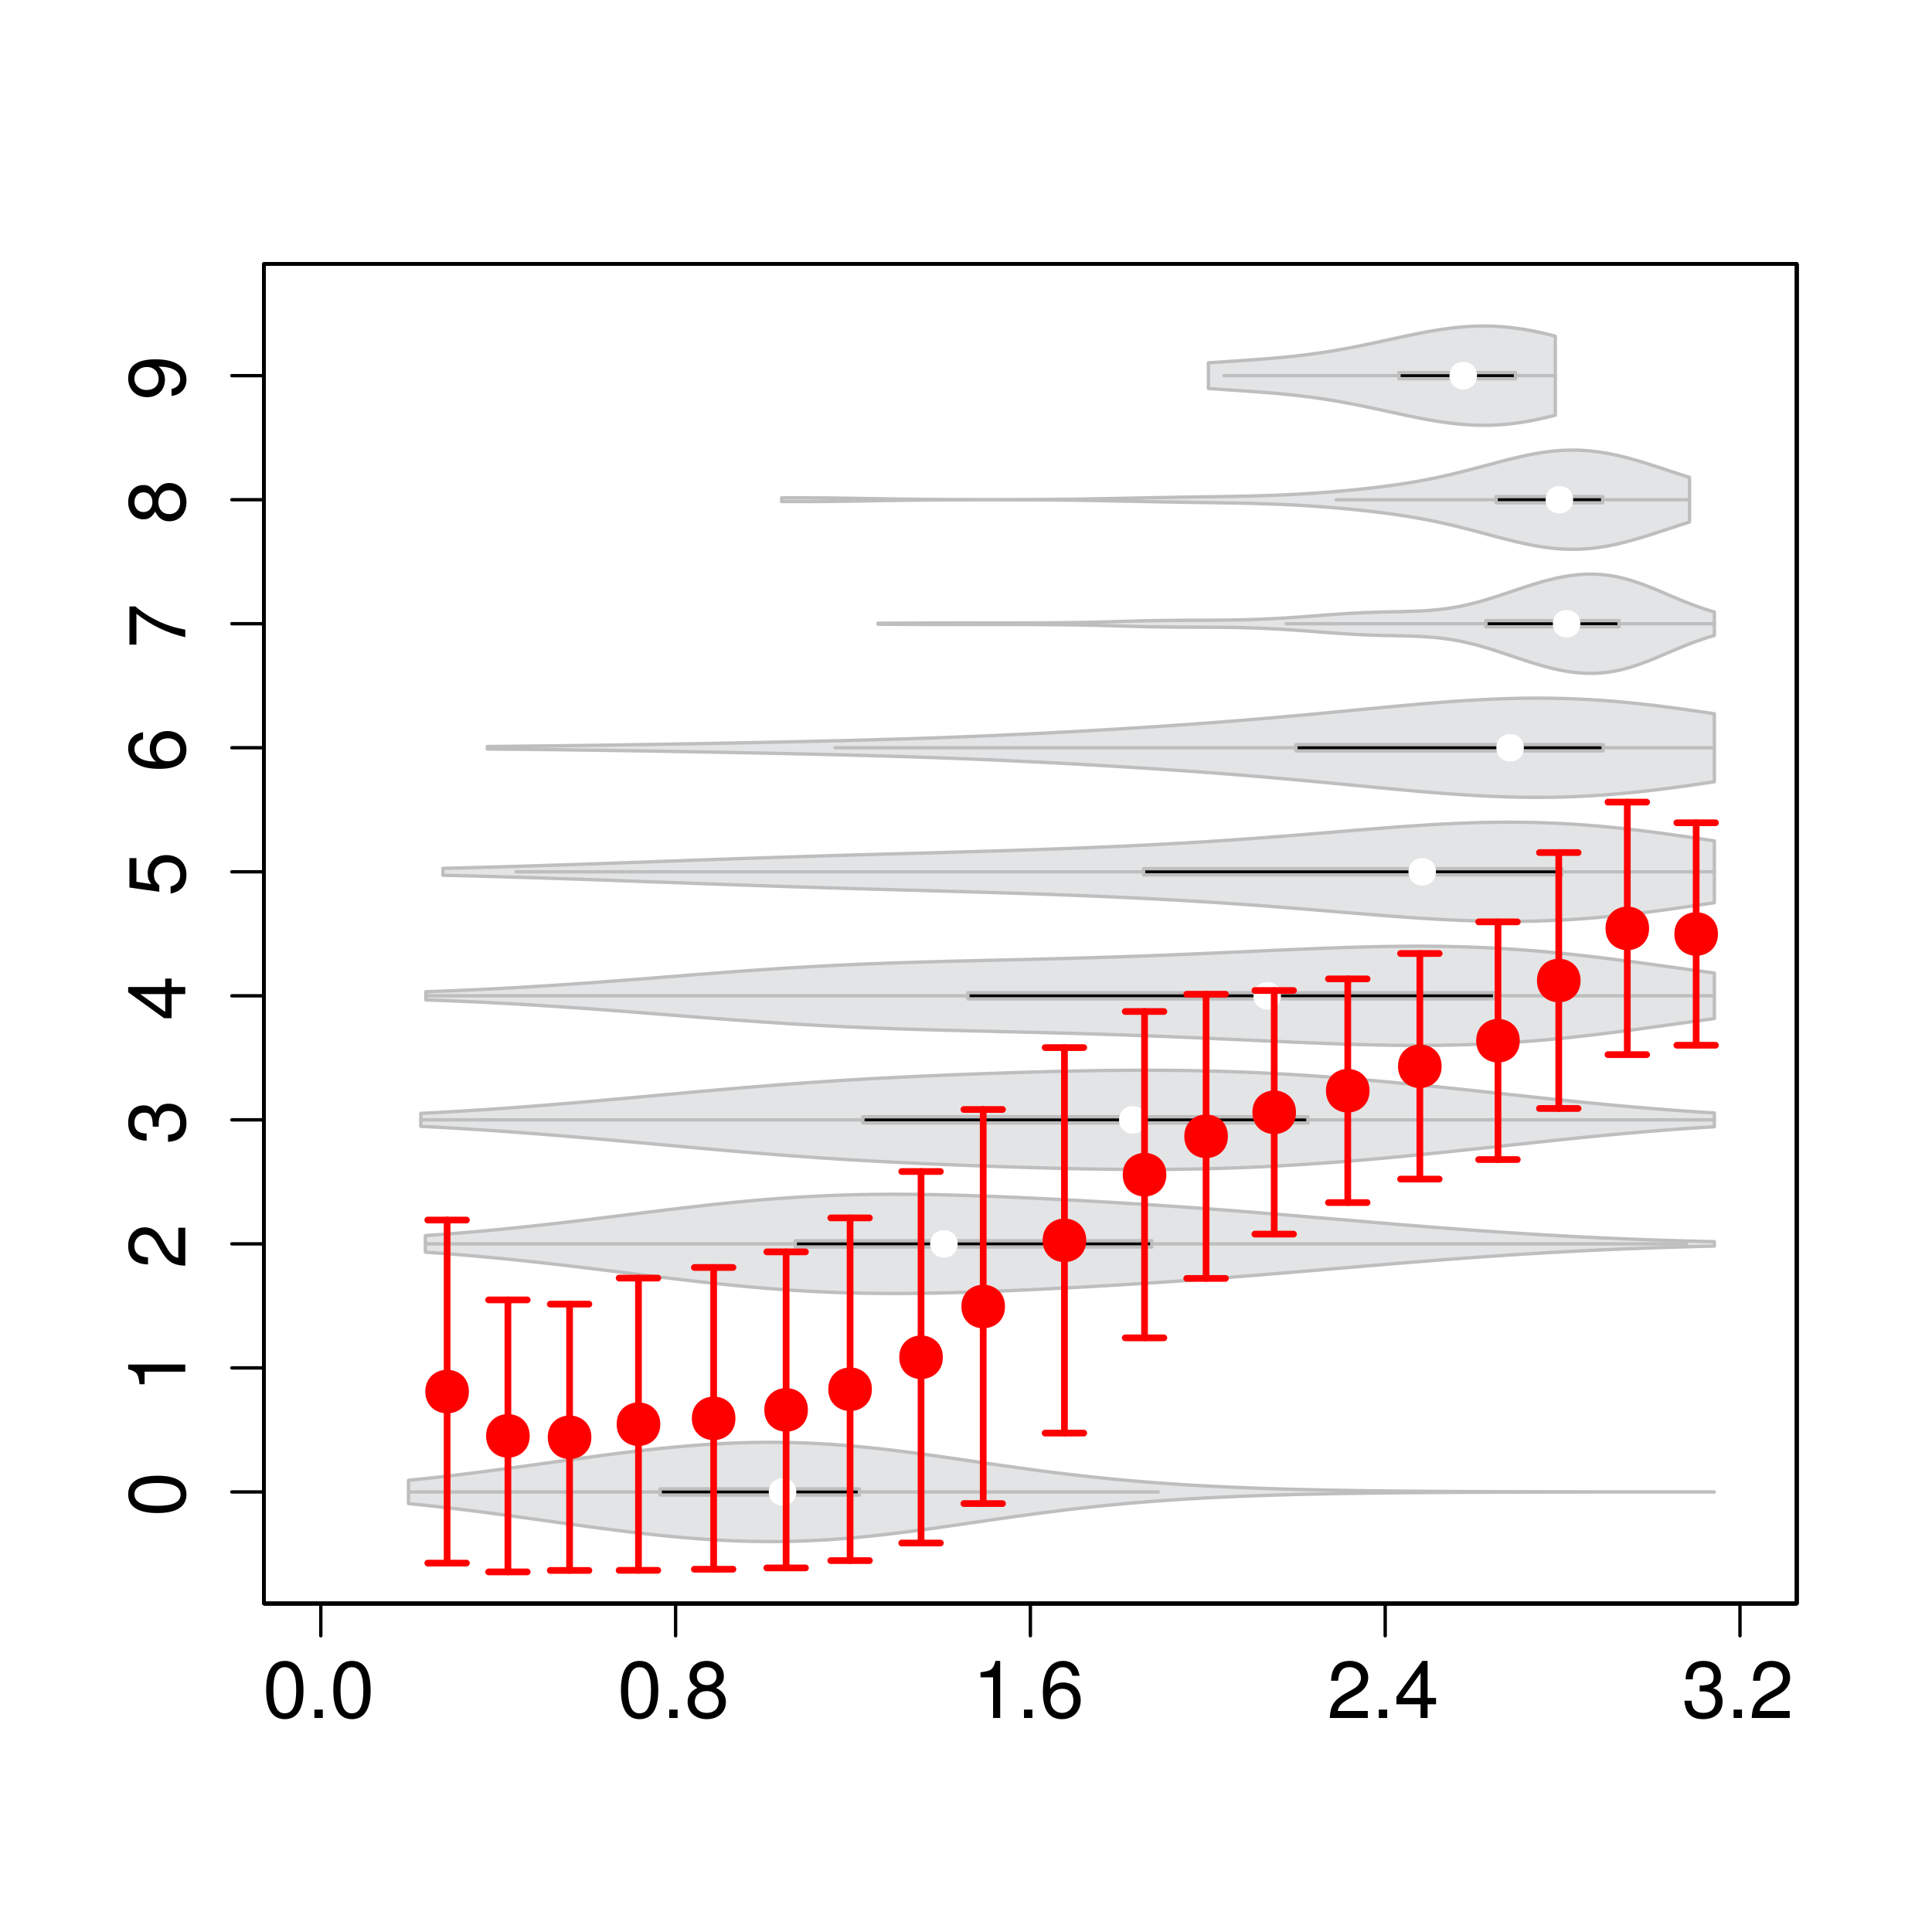 <?xml version="1.0" encoding="UTF-8"?>
<svg xmlns="http://www.w3.org/2000/svg" xmlns:xlink="http://www.w3.org/1999/xlink" width="432pt" height="432pt" viewBox="0 0 432 432" version="1.1">
<defs>
<g>
<symbol overflow="visible" id="glyph0-0">
<path style="stroke:none;" d=""/>
</symbol>
<symbol overflow="visible" id="glyph0-1">
<path style="stroke:none;" d="M 9.125 -6.141 C 9.125 -10.562 7.719 -12.766 4.953 -12.766 C 2.203 -12.766 0.781 -10.531 0.781 -6.25 C 0.781 -1.938 2.219 0.266 4.953 0.266 C 7.656 0.266 9.125 -1.938 9.125 -6.141 Z M 7.5 -6.281 C 7.5 -2.656 6.672 -1.047 4.906 -1.047 C 3.234 -1.047 2.391 -2.734 2.391 -6.234 C 2.391 -9.719 3.234 -11.359 4.953 -11.359 C 6.656 -11.359 7.5 -9.703 7.5 -6.281 Z M 7.5 -6.281 "/>
</symbol>
<symbol overflow="visible" id="glyph0-2">
<path style="stroke:none;" d="M 3.438 0 L 3.438 -1.875 L 1.562 -1.875 L 1.562 0 Z M 3.438 0 "/>
</symbol>
<symbol overflow="visible" id="glyph0-3">
<path style="stroke:none;" d="M 9.234 -3.594 C 9.234 -5.016 8.516 -6.016 7.031 -6.719 C 8.359 -7.5 8.781 -8.156 8.781 -9.359 C 8.781 -11.359 7.219 -12.766 4.953 -12.766 C 2.703 -12.766 1.109 -11.359 1.109 -9.359 C 1.109 -8.172 1.547 -7.531 2.844 -6.719 C 1.391 -6.016 0.672 -5.016 0.672 -3.625 C 0.672 -1.281 2.438 0.266 4.953 0.266 C 7.469 0.266 9.234 -1.281 9.234 -3.594 Z M 7.156 -9.328 C 7.156 -8.141 6.281 -7.344 4.953 -7.344 C 3.625 -7.344 2.734 -8.141 2.734 -9.344 C 2.734 -10.562 3.625 -11.359 4.953 -11.359 C 6.297 -11.359 7.156 -10.562 7.156 -9.328 Z M 7.609 -3.578 C 7.609 -2.062 6.531 -1.141 4.906 -1.141 C 3.359 -1.141 2.281 -2.094 2.281 -3.578 C 2.281 -5.078 3.359 -6.016 4.953 -6.016 C 6.531 -6.016 7.609 -5.078 7.609 -3.578 Z M 7.609 -3.578 "/>
</symbol>
<symbol overflow="visible" id="glyph0-4">
<path style="stroke:none;" d="M 6.25 0 L 6.25 -12.766 L 5.203 -12.766 C 4.641 -10.797 4.281 -10.531 1.844 -10.219 L 1.844 -9.094 L 4.656 -9.094 L 4.656 0 Z M 6.25 0 "/>
</symbol>
<symbol overflow="visible" id="glyph0-5">
<path style="stroke:none;" d="M 9.234 -3.953 C 9.234 -6.344 7.609 -7.938 5.328 -7.938 C 4.062 -7.938 3.078 -7.453 2.391 -6.516 C 2.406 -9.625 3.422 -11.359 5.234 -11.359 C 6.359 -11.359 7.125 -10.656 7.375 -9.438 L 8.969 -9.438 C 8.656 -11.516 7.297 -12.766 5.344 -12.766 C 2.375 -12.766 0.781 -10.266 0.781 -5.812 C 0.781 -1.844 2.141 0.266 5.062 0.266 C 7.484 0.266 9.234 -1.453 9.234 -3.953 Z M 7.609 -3.828 C 7.609 -2.234 6.531 -1.141 5.078 -1.141 C 3.594 -1.141 2.484 -2.281 2.484 -3.922 C 2.484 -5.516 3.562 -6.531 5.125 -6.531 C 6.656 -6.531 7.609 -5.547 7.609 -3.828 Z M 7.609 -3.828 "/>
</symbol>
<symbol overflow="visible" id="glyph0-6">
<path style="stroke:none;" d="M 9.203 -9.016 C 9.203 -11.172 7.531 -12.766 5.109 -12.766 C 2.5 -12.766 0.984 -11.438 0.906 -8.328 L 2.484 -8.328 C 2.609 -10.469 3.484 -11.375 5.062 -11.375 C 6.5 -11.375 7.578 -10.344 7.578 -8.984 C 7.578 -7.969 6.984 -7.109 5.844 -6.469 L 4.188 -5.531 C 1.531 -4.016 0.75 -2.812 0.609 0 L 9.109 0 L 9.109 -1.562 L 2.391 -1.562 C 2.562 -2.609 3.125 -3.281 4.703 -4.188 L 6.5 -5.172 C 8.281 -6.125 9.203 -7.453 9.203 -9.016 Z M 9.203 -9.016 "/>
</symbol>
<symbol overflow="visible" id="glyph0-7">
<path style="stroke:none;" d="M 9.359 -3.062 L 9.359 -4.484 L 7.469 -4.484 L 7.469 -12.766 L 6.297 -12.766 L 0.5 -4.734 L 0.5 -3.062 L 5.891 -3.062 L 5.891 0 L 7.469 0 L 7.469 -3.062 Z M 5.891 -4.484 L 1.891 -4.484 L 5.891 -10.062 Z M 5.891 -4.484 "/>
</symbol>
<symbol overflow="visible" id="glyph0-8">
<path style="stroke:none;" d="M 9.109 -3.703 C 9.109 -5.25 8.484 -6.156 6.953 -6.672 C 8.141 -7.141 8.734 -7.969 8.734 -9.25 C 8.734 -11.453 7.266 -12.766 4.844 -12.766 C 2.266 -12.766 0.906 -11.359 0.844 -8.641 L 2.438 -8.641 C 2.469 -10.531 3.234 -11.375 4.859 -11.375 C 6.266 -11.375 7.109 -10.547 7.109 -9.203 C 7.109 -7.828 6.516 -7.266 3.984 -7.266 L 3.984 -5.938 L 4.844 -5.938 C 6.594 -5.938 7.484 -5.109 7.484 -3.688 C 7.484 -2.094 6.5 -1.141 4.844 -1.141 C 3.109 -1.141 2.266 -2 2.156 -3.859 L 0.578 -3.859 C 0.781 -1.016 2.172 0.266 4.781 0.266 C 7.422 0.266 9.109 -1.297 9.109 -3.703 Z M 9.109 -3.703 "/>
</symbol>
<symbol overflow="visible" id="glyph1-0">
<path style="stroke:none;" d=""/>
</symbol>
<symbol overflow="visible" id="glyph1-1">
<path style="stroke:none;" d="M -6.141 -9.125 C -10.562 -9.125 -12.766 -7.719 -12.766 -4.953 C -12.766 -2.203 -10.531 -0.781 -6.25 -0.781 C -1.938 -0.781 0.266 -2.219 0.266 -4.953 C 0.266 -7.656 -1.938 -9.125 -6.141 -9.125 Z M -6.281 -7.5 C -2.656 -7.5 -1.047 -6.672 -1.047 -4.906 C -1.047 -3.234 -2.734 -2.391 -6.234 -2.391 C -9.719 -2.391 -11.359 -3.234 -11.359 -4.953 C -11.359 -6.656 -9.703 -7.5 -6.281 -7.5 Z M -6.281 -7.5 "/>
</symbol>
<symbol overflow="visible" id="glyph1-2">
<path style="stroke:none;" d="M 0 -6.25 L -12.766 -6.25 L -12.766 -5.203 C -10.797 -4.641 -10.531 -4.281 -10.219 -1.844 L -9.094 -1.844 L -9.094 -4.656 L 0 -4.656 Z M 0 -6.25 "/>
</symbol>
<symbol overflow="visible" id="glyph1-3">
<path style="stroke:none;" d="M -9.016 -9.203 C -11.172 -9.203 -12.766 -7.531 -12.766 -5.109 C -12.766 -2.5 -11.438 -0.984 -8.328 -0.906 L -8.328 -2.484 C -10.469 -2.609 -11.375 -3.484 -11.375 -5.062 C -11.375 -6.5 -10.344 -7.578 -8.984 -7.578 C -7.969 -7.578 -7.109 -6.984 -6.469 -5.844 L -5.531 -4.188 C -4.016 -1.531 -2.812 -0.75 0 -0.609 L 0 -9.109 L -1.562 -9.109 L -1.562 -2.391 C -2.609 -2.562 -3.281 -3.125 -4.188 -4.703 L -5.172 -6.5 C -6.125 -8.281 -7.453 -9.203 -9.016 -9.203 Z M -9.016 -9.203 "/>
</symbol>
<symbol overflow="visible" id="glyph1-4">
<path style="stroke:none;" d="M -3.703 -9.109 C -5.25 -9.109 -6.156 -8.484 -6.672 -6.953 C -7.141 -8.141 -7.969 -8.734 -9.25 -8.734 C -11.453 -8.734 -12.766 -7.266 -12.766 -4.844 C -12.766 -2.266 -11.359 -0.906 -8.641 -0.844 L -8.641 -2.438 C -10.531 -2.469 -11.375 -3.234 -11.375 -4.859 C -11.375 -6.266 -10.547 -7.109 -9.203 -7.109 C -7.828 -7.109 -7.266 -6.516 -7.266 -3.984 L -5.938 -3.984 L -5.938 -4.844 C -5.938 -6.594 -5.109 -7.484 -3.688 -7.484 C -2.094 -7.484 -1.141 -6.5 -1.141 -4.844 C -1.141 -3.109 -2 -2.266 -3.859 -2.156 L -3.859 -0.578 C -1.016 -0.781 0.266 -2.172 0.266 -4.781 C 0.266 -7.422 -1.297 -9.109 -3.703 -9.109 Z M -3.703 -9.109 "/>
</symbol>
<symbol overflow="visible" id="glyph1-5">
<path style="stroke:none;" d="M -3.062 -9.359 L -4.484 -9.359 L -4.484 -7.469 L -12.766 -7.469 L -12.766 -6.297 L -4.734 -0.5 L -3.062 -0.5 L -3.062 -5.891 L 0 -5.891 L 0 -7.469 L -3.062 -7.469 Z M -4.484 -5.891 L -4.484 -1.891 L -10.062 -5.891 Z M -4.484 -5.891 "/>
</symbol>
<symbol overflow="visible" id="glyph1-6">
<path style="stroke:none;" d="M -4.234 -9.234 C -6.75 -9.234 -8.406 -7.562 -8.406 -5.109 C -8.406 -4.219 -8.172 -3.484 -7.625 -2.75 L -10.922 -3.266 L -10.922 -8.562 L -12.484 -8.562 L -12.484 -1.984 L -5.812 -1.031 L -5.812 -2.484 C -6.703 -3.219 -7 -3.828 -7 -4.828 C -7 -6.531 -5.906 -7.609 -4.016 -7.609 C -2.172 -7.609 -1.141 -6.547 -1.141 -4.828 C -1.141 -3.438 -1.844 -2.594 -3.281 -2.219 L -3.281 -0.625 C -0.734 -1.156 0.266 -2.594 0.266 -4.859 C 0.266 -7.438 -1.531 -9.234 -4.234 -9.234 Z M -4.234 -9.234 "/>
</symbol>
<symbol overflow="visible" id="glyph1-7">
<path style="stroke:none;" d="M -3.953 -9.234 C -6.344 -9.234 -7.938 -7.609 -7.938 -5.328 C -7.938 -4.062 -7.453 -3.078 -6.516 -2.391 C -9.625 -2.406 -11.359 -3.422 -11.359 -5.234 C -11.359 -6.359 -10.656 -7.125 -9.438 -7.375 L -9.438 -8.969 C -11.516 -8.656 -12.766 -7.297 -12.766 -5.344 C -12.766 -2.375 -10.266 -0.781 -5.812 -0.781 C -1.844 -0.781 0.266 -2.141 0.266 -5.062 C 0.266 -7.484 -1.453 -9.234 -3.953 -9.234 Z M -3.828 -7.609 C -2.234 -7.609 -1.141 -6.531 -1.141 -5.078 C -1.141 -3.594 -2.281 -2.484 -3.922 -2.484 C -5.516 -2.484 -6.531 -3.562 -6.531 -5.125 C -6.531 -6.656 -5.547 -7.609 -3.828 -7.609 Z M -3.828 -7.609 "/>
</symbol>
<symbol overflow="visible" id="glyph1-8">
<path style="stroke:none;" d="M -11.156 -9.359 L -12.484 -9.359 L -12.484 -0.828 L -10.922 -0.828 L -10.922 -7.719 C -7.719 -5.188 -4 -3.391 0 -2.484 L 0 -4.172 C -4.125 -4.875 -7.969 -6.672 -11.156 -9.359 Z M -11.156 -9.359 "/>
</symbol>
<symbol overflow="visible" id="glyph1-9">
<path style="stroke:none;" d="M -3.594 -9.234 C -5.016 -9.234 -6.016 -8.516 -6.719 -7.031 C -7.5 -8.359 -8.156 -8.781 -9.359 -8.781 C -11.359 -8.781 -12.766 -7.219 -12.766 -4.953 C -12.766 -2.703 -11.359 -1.109 -9.359 -1.109 C -8.172 -1.109 -7.531 -1.547 -6.719 -2.844 C -6.016 -1.391 -5.016 -0.672 -3.625 -0.672 C -1.281 -0.672 0.266 -2.438 0.266 -4.953 C 0.266 -7.469 -1.281 -9.234 -3.594 -9.234 Z M -9.328 -7.156 C -8.141 -7.156 -7.344 -6.281 -7.344 -4.953 C -7.344 -3.625 -8.141 -2.734 -9.344 -2.734 C -10.562 -2.734 -11.359 -3.625 -11.359 -4.953 C -11.359 -6.297 -10.562 -7.156 -9.328 -7.156 Z M -3.578 -7.609 C -2.062 -7.609 -1.141 -6.531 -1.141 -4.906 C -1.141 -3.359 -2.094 -2.281 -3.578 -2.281 C -5.078 -2.281 -6.016 -3.359 -6.016 -4.953 C -6.016 -6.531 -5.078 -7.609 -3.578 -7.609 Z M -3.578 -7.609 "/>
</symbol>
<symbol overflow="visible" id="glyph1-10">
<path style="stroke:none;" d="M -6.672 -9.156 C -10.672 -9.156 -12.766 -7.781 -12.766 -4.859 C -12.766 -2.438 -11.031 -0.688 -8.531 -0.688 C -6.156 -0.688 -4.547 -2.297 -4.547 -4.609 C -4.547 -5.812 -4.984 -6.703 -5.969 -7.531 C -2.859 -7.5 -1.141 -6.5 -1.141 -4.688 C -1.141 -3.562 -1.844 -2.797 -3.062 -2.531 L -3.062 -0.953 C -0.969 -1.266 0.266 -2.625 0.266 -4.578 C 0.266 -7.562 -2.266 -9.156 -6.672 -9.156 Z M -8.562 -7.438 C -7 -7.438 -5.953 -6.344 -5.953 -4.781 C -5.953 -3.266 -6.953 -2.297 -8.656 -2.297 C -10.281 -2.297 -11.375 -3.391 -11.375 -4.844 C -11.375 -6.312 -10.219 -7.438 -8.562 -7.438 Z M -8.562 -7.438 "/>
</symbol>
</g>
</defs>
<g id="surface99">
<rect x="0" y="0" width="432" height="432" style="fill:rgb(100%,100%,100%);fill-opacity:1;stroke:none;"/>
<path style="fill:none;stroke-width:0.75;stroke-linecap:round;stroke-linejoin:round;stroke:rgb(0%,0%,0%);stroke-opacity:1;stroke-miterlimit:10;" d="M 71.734 358.559 L 389.066 358.559 "/>
<path style="fill:none;stroke-width:0.75;stroke-linecap:round;stroke-linejoin:round;stroke:rgb(0%,0%,0%);stroke-opacity:1;stroke-miterlimit:10;" d="M 71.734 358.559 L 71.734 365.762 "/>
<path style="fill:none;stroke-width:0.75;stroke-linecap:round;stroke-linejoin:round;stroke:rgb(0%,0%,0%);stroke-opacity:1;stroke-miterlimit:10;" d="M 151.066 358.559 L 151.066 365.762 "/>
<path style="fill:none;stroke-width:0.75;stroke-linecap:round;stroke-linejoin:round;stroke:rgb(0%,0%,0%);stroke-opacity:1;stroke-miterlimit:10;" d="M 230.398 358.559 L 230.398 365.762 "/>
<path style="fill:none;stroke-width:0.75;stroke-linecap:round;stroke-linejoin:round;stroke:rgb(0%,0%,0%);stroke-opacity:1;stroke-miterlimit:10;" d="M 309.734 358.559 L 309.734 365.762 "/>
<path style="fill:none;stroke-width:0.75;stroke-linecap:round;stroke-linejoin:round;stroke:rgb(0%,0%,0%);stroke-opacity:1;stroke-miterlimit:10;" d="M 389.066 358.559 L 389.066 365.762 "/>
<g style="fill:rgb(0%,0%,0%);fill-opacity:1;">
  <use xlink:href="#glyph0-1" x="58.734" y="384.145"/>
  <use xlink:href="#glyph0-2" x="68.742" y="384.145"/>
  <use xlink:href="#glyph0-1" x="73.746" y="384.145"/>
</g>
<g style="fill:rgb(0%,0%,0%);fill-opacity:1;">
  <use xlink:href="#glyph0-1" x="138.066" y="384.145"/>
  <use xlink:href="#glyph0-2" x="148.074" y="384.145"/>
  <use xlink:href="#glyph0-3" x="153.078" y="384.145"/>
</g>
<g style="fill:rgb(0%,0%,0%);fill-opacity:1;">
  <use xlink:href="#glyph0-4" x="217.398" y="384.145"/>
  <use xlink:href="#glyph0-2" x="227.406" y="384.145"/>
  <use xlink:href="#glyph0-5" x="232.41" y="384.145"/>
</g>
<g style="fill:rgb(0%,0%,0%);fill-opacity:1;">
  <use xlink:href="#glyph0-6" x="296.734" y="384.145"/>
  <use xlink:href="#glyph0-2" x="306.742" y="384.145"/>
  <use xlink:href="#glyph0-7" x="311.746" y="384.145"/>
</g>
<g style="fill:rgb(0%,0%,0%);fill-opacity:1;">
  <use xlink:href="#glyph0-8" x="376.066" y="384.145"/>
  <use xlink:href="#glyph0-2" x="386.074" y="384.145"/>
  <use xlink:href="#glyph0-6" x="391.078" y="384.145"/>
</g>
<path style="fill:none;stroke-width:0.75;stroke-linecap:round;stroke-linejoin:round;stroke:rgb(0%,0%,0%);stroke-opacity:1;stroke-miterlimit:10;" d="M 59.039 333.602 L 59.039 84 "/>
<path style="fill:none;stroke-width:0.75;stroke-linecap:round;stroke-linejoin:round;stroke:rgb(0%,0%,0%);stroke-opacity:1;stroke-miterlimit:10;" d="M 59.039 333.602 L 51.84 333.602 "/>
<path style="fill:none;stroke-width:0.75;stroke-linecap:round;stroke-linejoin:round;stroke:rgb(0%,0%,0%);stroke-opacity:1;stroke-miterlimit:10;" d="M 59.039 305.867 L 51.84 305.867 "/>
<path style="fill:none;stroke-width:0.75;stroke-linecap:round;stroke-linejoin:round;stroke:rgb(0%,0%,0%);stroke-opacity:1;stroke-miterlimit:10;" d="M 59.039 278.133 L 51.84 278.133 "/>
<path style="fill:none;stroke-width:0.75;stroke-linecap:round;stroke-linejoin:round;stroke:rgb(0%,0%,0%);stroke-opacity:1;stroke-miterlimit:10;" d="M 59.039 250.398 L 51.84 250.398 "/>
<path style="fill:none;stroke-width:0.75;stroke-linecap:round;stroke-linejoin:round;stroke:rgb(0%,0%,0%);stroke-opacity:1;stroke-miterlimit:10;" d="M 59.039 222.668 L 51.84 222.668 "/>
<path style="fill:none;stroke-width:0.75;stroke-linecap:round;stroke-linejoin:round;stroke:rgb(0%,0%,0%);stroke-opacity:1;stroke-miterlimit:10;" d="M 59.039 194.934 L 51.84 194.934 "/>
<path style="fill:none;stroke-width:0.75;stroke-linecap:round;stroke-linejoin:round;stroke:rgb(0%,0%,0%);stroke-opacity:1;stroke-miterlimit:10;" d="M 59.039 167.199 L 51.84 167.199 "/>
<path style="fill:none;stroke-width:0.75;stroke-linecap:round;stroke-linejoin:round;stroke:rgb(0%,0%,0%);stroke-opacity:1;stroke-miterlimit:10;" d="M 59.039 139.465 L 51.84 139.465 "/>
<path style="fill:none;stroke-width:0.75;stroke-linecap:round;stroke-linejoin:round;stroke:rgb(0%,0%,0%);stroke-opacity:1;stroke-miterlimit:10;" d="M 59.039 111.734 L 51.84 111.734 "/>
<path style="fill:none;stroke-width:0.75;stroke-linecap:round;stroke-linejoin:round;stroke:rgb(0%,0%,0%);stroke-opacity:1;stroke-miterlimit:10;" d="M 59.039 84 L 51.84 84 "/>
<g style="fill:rgb(0%,0%,0%);fill-opacity:1;">
  <use xlink:href="#glyph1-1" x="41.426" y="339.102"/>
</g>
<g style="fill:rgb(0%,0%,0%);fill-opacity:1;">
  <use xlink:href="#glyph1-2" x="41.426" y="311.367"/>
</g>
<g style="fill:rgb(0%,0%,0%);fill-opacity:1;">
  <use xlink:href="#glyph1-3" x="41.426" y="283.633"/>
</g>
<g style="fill:rgb(0%,0%,0%);fill-opacity:1;">
  <use xlink:href="#glyph1-4" x="41.426" y="255.898"/>
</g>
<g style="fill:rgb(0%,0%,0%);fill-opacity:1;">
  <use xlink:href="#glyph1-5" x="41.426" y="228.168"/>
</g>
<g style="fill:rgb(0%,0%,0%);fill-opacity:1;">
  <use xlink:href="#glyph1-6" x="41.426" y="200.434"/>
</g>
<g style="fill:rgb(0%,0%,0%);fill-opacity:1;">
  <use xlink:href="#glyph1-7" x="41.426" y="172.699"/>
</g>
<g style="fill:rgb(0%,0%,0%);fill-opacity:1;">
  <use xlink:href="#glyph1-8" x="41.426" y="144.965"/>
</g>
<g style="fill:rgb(0%,0%,0%);fill-opacity:1;">
  <use xlink:href="#glyph1-9" x="41.426" y="117.234"/>
</g>
<g style="fill:rgb(0%,0%,0%);fill-opacity:1;">
  <use xlink:href="#glyph1-10" x="41.426" y="89.5"/>
</g>
<path style="fill:none;stroke-width:0.75;stroke-linecap:round;stroke-linejoin:round;stroke:rgb(0%,0%,0%);stroke-opacity:1;stroke-miterlimit:10;" d="M 59.039 358.559 L 401.762 358.559 L 401.762 59.039 L 59.039 59.039 L 59.039 358.559 "/>
<path style="fill:none;stroke-width:0.75;stroke-linecap:round;stroke-linejoin:round;stroke:rgb(0%,0%,0%);stroke-opacity:1;stroke-miterlimit:10;" d="M 59.039 358.559 L 401.762 358.559 L 401.762 59.039 L 59.039 59.039 L 59.039 358.559 "/>
<path style="fill-rule:nonzero;fill:rgb(89.02%,89.412%,89.804%);fill-opacity:1;stroke-width:0.75;stroke-linecap:round;stroke-linejoin:round;stroke:rgb(74.51%,74.51%,74.51%);stroke-opacity:1;stroke-miterlimit:10;" d="M 91.344 336.203 L 94.293 336.504 L 97.242 336.824 L 100.191 337.16 L 103.141 337.512 L 106.09 337.879 L 109.039 338.258 L 111.988 338.648 L 114.938 339.051 L 117.887 339.457 L 123.785 340.277 L 126.734 340.691 L 129.684 341.098 L 132.633 341.496 L 135.586 341.887 L 138.535 342.266 L 141.484 342.625 L 144.434 342.969 L 147.383 343.289 L 150.332 343.582 L 153.281 343.848 L 156.23 344.082 L 159.18 344.281 L 162.129 344.445 L 165.078 344.57 L 168.027 344.652 L 170.977 344.691 L 173.926 344.691 L 176.875 344.645 L 179.824 344.555 L 182.773 344.422 L 185.723 344.246 L 188.672 344.027 L 191.621 343.777 L 194.574 343.488 L 197.523 343.168 L 200.473 342.816 L 203.422 342.445 L 206.371 342.051 L 209.32 341.645 L 212.27 341.223 L 215.219 340.797 L 221.117 339.938 L 224.066 339.512 L 227.016 339.098 L 229.965 338.691 L 232.914 338.297 L 235.863 337.922 L 238.812 337.559 L 241.762 337.219 L 244.711 336.895 L 247.66 336.594 L 250.609 336.309 L 253.562 336.047 L 256.512 335.805 L 259.461 335.578 L 262.41 335.375 L 265.359 335.188 L 268.309 335.016 L 271.258 334.859 L 274.207 334.719 L 277.156 334.59 L 280.105 334.477 L 283.055 334.371 L 286.004 334.281 L 288.953 334.195 L 291.902 334.121 L 294.852 334.059 L 297.801 334 L 300.75 333.945 L 306.648 333.859 L 309.598 333.824 L 312.551 333.793 L 315.5 333.766 L 318.449 333.742 L 324.348 333.703 L 327.297 333.688 L 336.145 333.652 L 342.043 333.637 L 344.992 333.633 L 347.941 333.625 L 353.84 333.617 L 356.789 333.617 L 362.688 333.609 L 368.586 333.609 L 371.539 333.605 L 380.387 333.605 L 383.336 333.602 L 383.336 333.598 L 380.387 333.598 L 377.438 333.594 L 368.586 333.594 L 365.637 333.59 L 362.688 333.59 L 359.738 333.586 L 356.789 333.586 L 347.941 333.574 L 344.992 333.566 L 342.043 333.562 L 336.145 333.547 L 327.297 333.512 L 324.348 333.496 L 318.449 333.457 L 315.5 333.434 L 312.551 333.406 L 309.598 333.375 L 306.648 333.34 L 303.699 333.301 L 300.75 333.254 L 297.801 333.203 L 294.852 333.145 L 291.902 333.078 L 288.953 333.004 L 286.004 332.922 L 283.055 332.828 L 280.105 332.727 L 277.156 332.609 L 274.207 332.484 L 271.258 332.34 L 268.309 332.188 L 265.359 332.016 L 262.41 331.824 L 259.461 331.621 L 256.512 331.395 L 253.562 331.152 L 250.609 330.891 L 247.66 330.605 L 244.711 330.305 L 241.762 329.98 L 238.812 329.641 L 235.863 329.281 L 232.914 328.902 L 229.965 328.508 L 227.016 328.102 L 224.066 327.688 L 221.117 327.262 L 215.219 326.402 L 212.27 325.977 L 209.32 325.555 L 206.371 325.148 L 203.422 324.754 L 200.473 324.383 L 197.523 324.035 L 194.574 323.715 L 191.621 323.426 L 188.672 323.172 L 185.723 322.953 L 182.773 322.781 L 179.824 322.645 L 176.875 322.555 L 173.926 322.508 L 170.977 322.508 L 168.027 322.547 L 165.078 322.629 L 162.129 322.754 L 159.18 322.918 L 156.23 323.117 L 153.281 323.352 L 150.332 323.617 L 147.383 323.91 L 144.434 324.23 L 141.484 324.574 L 138.535 324.934 L 135.586 325.312 L 132.633 325.703 L 129.684 326.102 L 117.887 327.742 L 114.938 328.148 L 111.988 328.551 L 109.039 328.941 L 106.09 329.32 L 103.141 329.688 L 100.191 330.039 L 97.242 330.375 L 94.293 330.695 L 91.344 330.996 Z M 91.344 336.203 "/>
<path style="fill:none;stroke-width:0.75;stroke-linecap:round;stroke-linejoin:round;stroke:rgb(74.51%,74.51%,74.51%);stroke-opacity:1;stroke-miterlimit:10;" d="M 91.344 333.602 L 258.996 333.602 "/>
<path style="fill-rule:nonzero;fill:rgb(0%,0%,0%);fill-opacity:1;stroke-width:0.75;stroke-linecap:round;stroke-linejoin:round;stroke:rgb(74.51%,74.51%,74.51%);stroke-opacity:1;stroke-miterlimit:10;" d="M 147.617 334.293 L 192.168 334.293 L 192.168 332.906 L 147.617 332.906 Z M 147.617 334.293 "/>
<path style="fill-rule:nonzero;fill:rgb(100%,100%,100%);fill-opacity:1;stroke-width:0.75;stroke-linecap:round;stroke-linejoin:round;stroke:rgb(100%,100%,100%);stroke-opacity:1;stroke-miterlimit:10;" d="M 177.68 333.602 C 177.68 337.199 172.281 337.199 172.281 333.602 C 172.281 330 177.68 330 177.68 333.602 "/>
<path style="fill:none;stroke-width:0.75;stroke-linecap:round;stroke-linejoin:round;stroke:rgb(0%,0%,0%);stroke-opacity:1;stroke-miterlimit:10;" d="M 59.039 358.559 L 401.762 358.559 L 401.762 59.039 L 59.039 59.039 L 59.039 358.559 "/>
<path style="fill-rule:nonzero;fill:rgb(89.02%,89.412%,89.804%);fill-opacity:1;stroke-width:0.75;stroke-linecap:round;stroke-linejoin:round;stroke:rgb(74.51%,74.51%,74.51%);stroke-opacity:1;stroke-miterlimit:10;" d="M 95.117 279.984 L 98.027 280.191 L 100.938 280.414 L 103.852 280.652 L 106.762 280.902 L 109.672 281.172 L 112.586 281.449 L 115.496 281.746 L 118.406 282.051 L 121.32 282.371 L 124.23 282.699 L 127.141 283.039 L 130.051 283.387 L 132.965 283.738 L 135.875 284.098 L 138.785 284.461 L 141.699 284.824 L 144.609 285.188 L 150.43 285.898 L 153.344 286.242 L 156.254 286.578 L 159.164 286.902 L 162.078 287.211 L 164.988 287.5 L 167.898 287.773 L 170.809 288.027 L 173.723 288.258 L 176.633 288.461 L 179.543 288.645 L 182.457 288.801 L 185.367 288.934 L 188.277 289.043 L 191.191 289.125 L 194.102 289.18 L 197.012 289.215 L 199.922 289.227 L 202.836 289.219 L 205.746 289.188 L 208.656 289.141 L 211.57 289.078 L 214.48 289 L 217.391 288.91 L 220.301 288.809 L 223.215 288.695 L 226.125 288.574 L 229.035 288.445 L 231.949 288.309 L 234.859 288.164 L 237.77 288.016 L 240.68 287.859 L 243.594 287.699 L 246.504 287.535 L 249.414 287.363 L 252.328 287.184 L 255.238 287.004 L 261.059 286.621 L 263.973 286.418 L 266.883 286.211 L 269.793 286 L 272.707 285.781 L 275.617 285.559 L 278.527 285.332 L 281.441 285.098 L 287.262 284.621 L 290.172 284.375 L 293.086 284.133 L 295.996 283.883 L 298.906 283.637 L 301.82 283.391 L 307.641 282.898 L 310.551 282.656 L 313.465 282.418 L 316.375 282.184 L 319.285 281.953 L 322.199 281.727 L 325.109 281.504 L 328.02 281.289 L 330.93 281.078 L 333.844 280.875 L 336.754 280.68 L 339.664 280.492 L 342.578 280.312 L 345.488 280.137 L 348.398 279.973 L 351.312 279.816 L 354.223 279.668 L 357.133 279.527 L 360.043 279.395 L 362.957 279.27 L 365.867 279.156 L 368.777 279.047 L 371.691 278.949 L 374.602 278.855 L 377.512 278.773 L 380.422 278.695 L 383.336 278.625 L 383.336 277.641 L 380.422 277.57 L 377.512 277.492 L 374.602 277.41 L 371.691 277.32 L 368.777 277.219 L 365.867 277.113 L 362.957 276.996 L 360.043 276.871 L 357.133 276.742 L 354.223 276.602 L 351.312 276.449 L 348.398 276.293 L 345.488 276.129 L 342.578 275.957 L 339.664 275.773 L 336.754 275.586 L 333.844 275.391 L 330.93 275.188 L 328.02 274.977 L 325.109 274.762 L 322.199 274.543 L 319.285 274.316 L 313.465 273.848 L 310.551 273.609 L 307.641 273.367 L 301.82 272.875 L 298.906 272.629 L 293.086 272.137 L 290.172 271.891 L 284.352 271.406 L 281.441 271.168 L 278.527 270.938 L 275.617 270.707 L 272.707 270.484 L 269.793 270.266 L 266.883 270.055 L 263.973 269.848 L 261.059 269.648 L 258.148 269.453 L 255.238 269.266 L 252.328 269.082 L 249.414 268.906 L 246.504 268.734 L 243.594 268.566 L 240.68 268.406 L 237.77 268.25 L 234.859 268.102 L 231.949 267.961 L 229.035 267.82 L 226.125 267.691 L 223.215 267.57 L 220.301 267.457 L 217.391 267.355 L 214.48 267.266 L 211.57 267.188 L 208.656 267.125 L 205.746 267.078 L 202.836 267.051 L 199.922 267.039 L 197.012 267.051 L 194.102 267.086 L 191.191 267.145 L 188.277 267.227 L 185.367 267.332 L 182.457 267.465 L 179.543 267.621 L 176.633 267.805 L 173.723 268.012 L 170.809 268.242 L 167.898 268.492 L 164.988 268.766 L 162.078 269.055 L 159.164 269.363 L 156.254 269.688 L 153.344 270.023 L 150.43 270.367 L 147.52 270.723 L 141.699 271.441 L 138.785 271.805 L 135.875 272.168 L 132.965 272.527 L 130.051 272.883 L 127.141 273.23 L 124.23 273.566 L 121.32 273.898 L 118.406 274.215 L 115.496 274.523 L 112.586 274.816 L 109.672 275.098 L 106.762 275.363 L 103.852 275.613 L 100.938 275.852 L 98.027 276.074 L 95.117 276.281 Z M 95.117 279.984 "/>
<path style="fill:none;stroke-width:0.75;stroke-linecap:round;stroke-linejoin:round;stroke:rgb(74.51%,74.51%,74.51%);stroke-opacity:1;stroke-miterlimit:10;" d="M 95.117 278.133 L 377.137 278.133 "/>
<path style="fill-rule:nonzero;fill:rgb(0%,0%,0%);fill-opacity:1;stroke-width:0.75;stroke-linecap:round;stroke-linejoin:round;stroke:rgb(74.51%,74.51%,74.51%);stroke-opacity:1;stroke-miterlimit:10;" d="M 177.828 278.828 L 257.551 278.828 L 257.551 277.441 L 177.828 277.441 Z M 177.828 278.828 "/>
<path style="fill-rule:nonzero;fill:rgb(100%,100%,100%);fill-opacity:1;stroke-width:0.75;stroke-linecap:round;stroke-linejoin:round;stroke:rgb(100%,100%,100%);stroke-opacity:1;stroke-miterlimit:10;" d="M 213.766 278.133 C 213.766 281.734 208.363 281.734 208.363 278.133 C 208.363 274.535 213.766 274.535 213.766 278.133 "/>
<path style="fill:none;stroke-width:0.75;stroke-linecap:round;stroke-linejoin:round;stroke:rgb(0%,0%,0%);stroke-opacity:1;stroke-miterlimit:10;" d="M 59.039 358.559 L 401.762 358.559 L 401.762 59.039 L 59.039 59.039 L 59.039 358.559 "/>
<path style="fill-rule:nonzero;fill:rgb(89.02%,89.412%,89.804%);fill-opacity:1;stroke-width:0.75;stroke-linecap:round;stroke-linejoin:round;stroke:rgb(74.51%,74.51%,74.51%);stroke-opacity:1;stroke-miterlimit:10;" d="M 94.094 251.848 L 97.016 252 L 99.938 252.16 L 102.859 252.332 L 105.781 252.516 L 108.703 252.707 L 111.625 252.906 L 114.547 253.113 L 117.469 253.332 L 120.391 253.559 L 123.312 253.789 L 126.234 254.031 L 129.156 254.277 L 132.078 254.527 L 134.996 254.785 L 137.918 255.047 L 146.684 255.844 L 149.605 256.113 L 155.449 256.645 L 158.371 256.906 L 161.293 257.164 L 164.215 257.418 L 167.137 257.664 L 170.059 257.906 L 172.98 258.137 L 175.902 258.363 L 178.82 258.578 L 181.742 258.785 L 184.664 258.984 L 187.586 259.172 L 190.508 259.352 L 193.43 259.52 L 196.352 259.684 L 199.273 259.836 L 202.195 259.98 L 205.117 260.121 L 208.039 260.254 L 210.961 260.379 L 213.883 260.496 L 216.805 260.609 L 219.727 260.719 L 222.645 260.824 L 225.566 260.922 L 228.488 261.012 L 231.41 261.098 L 234.332 261.18 L 237.254 261.254 L 240.176 261.316 L 243.098 261.375 L 246.02 261.418 L 248.941 261.457 L 251.863 261.48 L 254.785 261.492 L 257.707 261.492 L 260.629 261.477 L 263.547 261.449 L 266.469 261.406 L 269.391 261.344 L 272.312 261.27 L 275.234 261.176 L 278.156 261.066 L 281.078 260.941 L 284 260.801 L 286.922 260.645 L 289.844 260.473 L 292.766 260.285 L 295.688 260.086 L 298.609 259.871 L 301.531 259.641 L 304.453 259.398 L 307.371 259.145 L 310.293 258.883 L 313.215 258.609 L 316.137 258.324 L 319.059 258.031 L 321.98 257.734 L 324.902 257.43 L 327.824 257.121 L 330.746 256.809 L 336.59 256.176 L 339.512 255.855 L 345.355 255.23 L 348.277 254.922 L 351.195 254.621 L 354.117 254.324 L 357.039 254.035 L 359.961 253.758 L 362.883 253.488 L 365.805 253.23 L 368.727 252.984 L 371.648 252.75 L 374.57 252.527 L 377.492 252.316 L 380.414 252.121 L 383.336 251.941 L 383.336 248.859 L 380.414 248.676 L 377.492 248.48 L 374.57 248.273 L 371.648 248.051 L 368.727 247.816 L 365.805 247.57 L 362.883 247.312 L 359.961 247.043 L 357.039 246.766 L 354.117 246.477 L 351.195 246.18 L 348.277 245.879 L 345.355 245.57 L 342.434 245.258 L 330.746 243.992 L 327.824 243.68 L 324.902 243.371 L 321.98 243.066 L 319.059 242.766 L 316.137 242.477 L 313.215 242.191 L 310.293 241.918 L 307.371 241.652 L 304.453 241.402 L 301.531 241.16 L 298.609 240.93 L 295.688 240.715 L 292.766 240.512 L 289.844 240.328 L 286.922 240.156 L 284 239.996 L 281.078 239.855 L 278.156 239.734 L 275.234 239.625 L 272.312 239.531 L 269.391 239.457 L 266.469 239.395 L 263.547 239.352 L 260.629 239.32 L 257.707 239.309 L 254.785 239.309 L 251.863 239.32 L 248.941 239.344 L 246.02 239.379 L 243.098 239.426 L 240.176 239.484 L 237.254 239.547 L 234.332 239.621 L 231.41 239.699 L 228.488 239.785 L 225.566 239.879 L 222.645 239.977 L 219.727 240.082 L 216.805 240.188 L 213.883 240.301 L 210.961 240.422 L 208.039 240.547 L 205.117 240.68 L 202.195 240.816 L 199.273 240.965 L 196.352 241.117 L 193.43 241.277 L 190.508 241.449 L 187.586 241.629 L 184.664 241.816 L 181.742 242.016 L 178.82 242.223 L 175.902 242.438 L 172.98 242.66 L 170.059 242.895 L 167.137 243.133 L 161.293 243.633 L 158.371 243.891 L 155.449 244.156 L 152.527 244.418 L 149.605 244.688 L 146.684 244.953 L 143.762 245.223 L 137.918 245.754 L 134.996 246.016 L 132.078 246.273 L 129.156 246.523 L 126.234 246.77 L 123.312 247.012 L 120.391 247.242 L 117.469 247.469 L 114.547 247.688 L 111.625 247.895 L 108.703 248.094 L 105.781 248.285 L 102.859 248.465 L 99.938 248.637 L 97.016 248.801 L 94.094 248.953 Z M 94.094 251.848 "/>
<path style="fill:none;stroke-width:0.75;stroke-linecap:round;stroke-linejoin:round;stroke:rgb(74.51%,74.51%,74.51%);stroke-opacity:1;stroke-miterlimit:10;" d="M 94.094 250.398 L 383.336 250.398 "/>
<path style="fill-rule:nonzero;fill:rgb(0%,0%,0%);fill-opacity:1;stroke-width:0.75;stroke-linecap:round;stroke-linejoin:round;stroke:rgb(74.51%,74.51%,74.51%);stroke-opacity:1;stroke-miterlimit:10;" d="M 192.941 251.094 L 292.445 251.094 L 292.445 249.707 L 192.941 249.707 Z M 192.941 251.094 "/>
<path style="fill-rule:nonzero;fill:rgb(100%,100%,100%);fill-opacity:1;stroke-width:0.75;stroke-linecap:round;stroke-linejoin:round;stroke:rgb(100%,100%,100%);stroke-opacity:1;stroke-miterlimit:10;" d="M 256 250.398 C 256 254 250.598 254 250.598 250.398 C 250.598 246.801 256 246.801 256 250.398 "/>
<path style="fill:none;stroke-width:0.75;stroke-linecap:round;stroke-linejoin:round;stroke:rgb(0%,0%,0%);stroke-opacity:1;stroke-miterlimit:10;" d="M 59.039 358.559 L 401.762 358.559 L 401.762 59.039 L 59.039 59.039 L 59.039 358.559 "/>
<path style="fill-rule:nonzero;fill:rgb(89.02%,89.412%,89.804%);fill-opacity:1;stroke-width:0.75;stroke-linecap:round;stroke-linejoin:round;stroke:rgb(74.51%,74.51%,74.51%);stroke-opacity:1;stroke-miterlimit:10;" d="M 95.223 223.578 L 98.133 223.688 L 101.043 223.801 L 103.953 223.926 L 106.863 224.059 L 109.773 224.203 L 112.684 224.355 L 115.594 224.516 L 118.504 224.684 L 121.414 224.863 L 124.324 225.051 L 127.234 225.246 L 130.145 225.449 L 133.055 225.656 L 135.965 225.871 L 141.785 226.316 L 150.516 227.008 L 153.426 227.234 L 156.336 227.465 L 159.246 227.691 L 162.156 227.91 L 165.066 228.125 L 167.977 228.336 L 170.887 228.539 L 173.797 228.73 L 176.707 228.914 L 179.617 229.09 L 182.527 229.254 L 185.438 229.406 L 188.352 229.551 L 191.262 229.684 L 194.172 229.805 L 197.082 229.918 L 199.992 230.023 L 202.902 230.121 L 208.723 230.293 L 211.633 230.371 L 214.543 230.441 L 217.453 230.516 L 220.363 230.582 L 223.273 230.652 L 226.184 230.719 L 232.004 230.859 L 234.914 230.934 L 240.734 231.09 L 243.645 231.176 L 246.555 231.266 L 249.465 231.359 L 252.375 231.461 L 255.285 231.566 L 258.195 231.676 L 261.105 231.789 L 264.016 231.906 L 266.926 232.027 L 275.656 232.414 L 281.477 232.68 L 290.207 233.066 L 296.027 233.301 L 298.938 233.406 L 301.848 233.5 L 304.758 233.586 L 307.668 233.656 L 310.578 233.707 L 313.488 233.746 L 316.398 233.762 L 319.309 233.754 L 322.219 233.723 L 325.129 233.668 L 328.039 233.59 L 330.949 233.48 L 333.859 233.344 L 336.77 233.184 L 339.68 232.988 L 342.59 232.77 L 345.5 232.523 L 348.414 232.25 L 351.324 231.953 L 354.234 231.633 L 357.145 231.289 L 360.055 230.93 L 362.965 230.559 L 365.875 230.172 L 368.785 229.773 L 371.695 229.371 L 377.516 228.559 L 380.426 228.156 L 383.336 227.758 L 383.336 217.578 L 380.426 217.18 L 371.695 215.961 L 368.785 215.559 L 365.875 215.164 L 362.965 214.777 L 360.055 214.402 L 357.145 214.043 L 354.234 213.703 L 351.324 213.383 L 348.414 213.086 L 345.5 212.812 L 342.59 212.562 L 339.68 212.344 L 336.77 212.152 L 333.859 211.988 L 330.949 211.852 L 328.039 211.742 L 325.129 211.664 L 322.219 211.609 L 319.309 211.578 L 316.398 211.574 L 313.488 211.59 L 310.578 211.625 L 307.668 211.68 L 304.758 211.746 L 301.848 211.832 L 298.938 211.926 L 296.027 212.035 L 293.117 212.148 L 290.207 212.27 L 287.297 212.395 L 284.387 212.523 L 278.566 212.789 L 275.656 212.918 L 272.746 213.051 L 269.836 213.18 L 266.926 213.305 L 264.016 213.426 L 258.195 213.66 L 255.285 213.77 L 249.465 213.973 L 246.555 214.066 L 243.645 214.156 L 240.734 214.242 L 237.824 214.324 L 229.094 214.547 L 226.184 214.613 L 223.273 214.684 L 220.363 214.75 L 214.543 214.891 L 211.633 214.965 L 208.723 215.043 L 205.812 215.125 L 202.902 215.215 L 199.992 215.309 L 197.082 215.414 L 194.172 215.527 L 191.262 215.652 L 188.352 215.785 L 185.438 215.926 L 182.527 216.082 L 179.617 216.246 L 176.707 216.418 L 173.797 216.602 L 170.887 216.797 L 167.977 216.996 L 165.066 217.207 L 162.156 217.422 L 156.336 217.867 L 144.695 218.789 L 141.785 219.016 L 135.965 219.461 L 133.055 219.676 L 130.145 219.887 L 127.234 220.09 L 124.324 220.285 L 121.414 220.469 L 118.504 220.648 L 115.594 220.82 L 112.684 220.98 L 109.773 221.133 L 106.863 221.273 L 103.953 221.406 L 101.043 221.531 L 98.133 221.648 L 95.223 221.754 Z M 95.223 223.578 "/>
<path style="fill:none;stroke-width:0.75;stroke-linecap:round;stroke-linejoin:round;stroke:rgb(74.51%,74.51%,74.51%);stroke-opacity:1;stroke-miterlimit:10;" d="M 95.223 222.668 L 383.336 222.668 "/>
<path style="fill-rule:nonzero;fill:rgb(0%,0%,0%);fill-opacity:1;stroke-width:0.75;stroke-linecap:round;stroke-linejoin:round;stroke:rgb(74.51%,74.51%,74.51%);stroke-opacity:1;stroke-miterlimit:10;" d="M 216.422 223.359 L 334.203 223.359 L 334.203 221.973 L 216.422 221.973 Z M 216.422 223.359 "/>
<path style="fill-rule:nonzero;fill:rgb(100%,100%,100%);fill-opacity:1;stroke-width:0.75;stroke-linecap:round;stroke-linejoin:round;stroke:rgb(100%,100%,100%);stroke-opacity:1;stroke-miterlimit:10;" d="M 286.055 222.668 C 286.055 226.266 280.656 226.266 280.656 222.668 C 280.656 219.066 286.055 219.066 286.055 222.668 "/>
<path style="fill:none;stroke-width:0.75;stroke-linecap:round;stroke-linejoin:round;stroke:rgb(0%,0%,0%);stroke-opacity:1;stroke-miterlimit:10;" d="M 59.039 358.559 L 401.762 358.559 L 401.762 59.039 L 59.039 59.039 L 59.039 358.559 "/>
<path style="fill-rule:nonzero;fill:rgb(89.02%,89.412%,89.804%);fill-opacity:1;stroke-width:0.75;stroke-linecap:round;stroke-linejoin:round;stroke:rgb(74.51%,74.51%,74.51%);stroke-opacity:1;stroke-miterlimit:10;" d="M 99.031 195.703 L 101.902 195.773 L 107.645 195.922 L 110.516 196.004 L 113.391 196.086 L 116.262 196.172 L 122.004 196.352 L 127.746 196.539 L 130.621 196.637 L 142.105 197.043 L 144.977 197.148 L 147.852 197.254 L 150.723 197.355 L 156.465 197.566 L 162.207 197.77 L 165.082 197.871 L 170.824 198.066 L 176.566 198.254 L 179.441 198.344 L 185.184 198.523 L 188.055 198.609 L 193.797 198.773 L 196.672 198.855 L 199.543 198.934 L 202.414 199.016 L 205.285 199.094 L 208.156 199.176 L 211.027 199.254 L 213.902 199.336 L 216.773 199.418 L 222.516 199.59 L 225.387 199.68 L 228.258 199.773 L 231.133 199.871 L 234.004 199.969 L 236.875 200.074 L 239.746 200.184 L 242.617 200.297 L 245.488 200.414 L 248.363 200.539 L 254.105 200.805 L 256.977 200.949 L 259.848 201.098 L 262.719 201.258 L 265.594 201.422 L 268.465 201.594 L 271.336 201.773 L 274.207 201.965 L 277.078 202.16 L 279.953 202.363 L 282.824 202.574 L 288.566 203.02 L 291.438 203.25 L 294.309 203.488 L 297.184 203.723 L 300.055 203.965 L 302.926 204.199 L 305.797 204.438 L 308.668 204.664 L 311.539 204.887 L 314.414 205.098 L 317.285 205.293 L 320.156 205.473 L 323.027 205.629 L 325.898 205.766 L 328.77 205.875 L 331.645 205.957 L 334.516 206.008 L 337.387 206.027 L 340.258 206.012 L 343.129 205.957 L 346 205.867 L 348.875 205.742 L 351.746 205.578 L 354.617 205.375 L 357.488 205.141 L 360.359 204.871 L 363.234 204.57 L 366.105 204.242 L 368.977 203.887 L 371.848 203.508 L 374.719 203.109 L 377.59 202.699 L 380.465 202.273 L 383.336 201.844 L 383.336 188.023 L 380.465 187.594 L 377.59 187.168 L 374.719 186.758 L 371.848 186.359 L 368.977 185.98 L 366.105 185.625 L 363.234 185.297 L 360.359 184.996 L 357.488 184.727 L 354.617 184.492 L 351.746 184.289 L 348.875 184.125 L 346 184 L 343.129 183.91 L 340.258 183.855 L 337.387 183.84 L 334.516 183.859 L 331.645 183.91 L 328.77 183.992 L 325.898 184.102 L 323.027 184.238 L 320.156 184.395 L 317.285 184.574 L 314.414 184.77 L 311.539 184.98 L 308.668 185.203 L 305.797 185.43 L 302.926 185.664 L 297.184 186.141 L 294.309 186.379 L 288.566 186.848 L 285.695 187.07 L 282.824 187.289 L 279.953 187.504 L 277.078 187.707 L 274.207 187.902 L 271.336 188.094 L 268.465 188.273 L 265.594 188.445 L 262.719 188.609 L 259.848 188.766 L 256.977 188.918 L 254.105 189.059 L 251.234 189.195 L 248.363 189.328 L 245.488 189.449 L 242.617 189.57 L 239.746 189.684 L 236.875 189.793 L 234.004 189.898 L 231.133 189.996 L 228.258 190.094 L 225.387 190.188 L 222.516 190.277 L 216.773 190.449 L 213.902 190.531 L 211.027 190.613 L 208.156 190.691 L 205.285 190.773 L 199.543 190.93 L 196.672 191.012 L 193.797 191.094 L 188.055 191.258 L 185.184 191.344 L 182.312 191.434 L 179.441 191.52 L 176.566 191.613 L 170.824 191.801 L 165.082 191.996 L 162.207 192.098 L 156.465 192.301 L 150.723 192.512 L 147.852 192.613 L 144.977 192.719 L 142.105 192.82 L 139.234 192.926 L 133.492 193.129 L 130.621 193.227 L 127.746 193.324 L 124.875 193.422 L 122.004 193.516 L 116.262 193.695 L 113.391 193.781 L 110.516 193.863 L 107.645 193.945 L 101.902 194.094 L 99.031 194.164 Z M 99.031 195.703 "/>
<path style="fill:none;stroke-width:0.75;stroke-linecap:round;stroke-linejoin:round;stroke:rgb(74.51%,74.51%,74.51%);stroke-opacity:1;stroke-miterlimit:10;" d="M 115.406 194.934 L 383.336 194.934 "/>
<path style="fill-rule:nonzero;fill:rgb(0%,0%,0%);fill-opacity:1;stroke-width:0.75;stroke-linecap:round;stroke-linejoin:round;stroke:rgb(74.51%,74.51%,74.51%);stroke-opacity:1;stroke-miterlimit:10;" d="M 255.711 195.625 L 349.246 195.625 L 349.246 194.238 L 255.711 194.238 Z M 255.711 195.625 "/>
<path style="fill-rule:nonzero;fill:rgb(100%,100%,100%);fill-opacity:1;stroke-width:0.75;stroke-linecap:round;stroke-linejoin:round;stroke:rgb(100%,100%,100%);stroke-opacity:1;stroke-miterlimit:10;" d="M 320.707 194.934 C 320.707 198.535 315.309 198.535 315.309 194.934 C 315.309 191.332 320.707 191.332 320.707 194.934 "/>
<path style="fill:none;stroke-width:0.75;stroke-linecap:round;stroke-linejoin:round;stroke:rgb(0%,0%,0%);stroke-opacity:1;stroke-miterlimit:10;" d="M 59.039 358.559 L 401.762 358.559 L 401.762 59.039 L 59.039 59.039 L 59.039 358.559 "/>
<path style="fill-rule:nonzero;fill:rgb(89.02%,89.412%,89.804%);fill-opacity:1;stroke-width:0.75;stroke-linecap:round;stroke-linejoin:round;stroke:rgb(74.51%,74.51%,74.51%);stroke-opacity:1;stroke-miterlimit:10;" d="M 108.965 167.473 L 111.738 167.5 L 114.508 167.527 L 117.281 167.555 L 120.051 167.586 L 122.824 167.617 L 125.594 167.652 L 128.367 167.688 L 131.137 167.727 L 133.91 167.762 L 136.68 167.805 L 139.453 167.844 L 142.223 167.887 L 144.996 167.93 L 147.766 167.977 L 150.539 168.023 L 153.309 168.07 L 156.082 168.121 L 158.852 168.172 L 161.625 168.223 L 164.395 168.273 L 167.168 168.328 L 169.938 168.383 L 172.707 168.441 L 175.48 168.5 L 178.25 168.559 L 181.023 168.621 L 183.793 168.688 L 186.566 168.754 L 189.336 168.824 L 192.109 168.895 L 194.879 168.973 L 197.652 169.051 L 200.422 169.133 L 203.195 169.219 L 205.965 169.312 L 208.738 169.406 L 211.508 169.508 L 214.281 169.613 L 217.051 169.723 L 219.824 169.836 L 222.594 169.957 L 225.367 170.082 L 228.137 170.211 L 230.906 170.344 L 233.68 170.484 L 236.449 170.625 L 239.223 170.773 L 241.992 170.926 L 244.766 171.086 L 247.535 171.246 L 250.309 171.414 L 253.078 171.582 L 255.852 171.758 L 258.621 171.938 L 261.395 172.125 L 264.164 172.316 L 266.938 172.512 L 269.707 172.715 L 272.48 172.922 L 275.25 173.137 L 278.023 173.355 L 280.793 173.586 L 283.566 173.82 L 286.336 174.059 L 289.105 174.305 L 291.879 174.559 L 294.648 174.816 L 297.422 175.078 L 300.191 175.344 L 302.965 175.613 L 305.734 175.879 L 308.508 176.148 L 311.277 176.41 L 314.051 176.664 L 316.82 176.914 L 319.594 177.148 L 322.363 177.371 L 325.137 177.578 L 327.906 177.762 L 330.68 177.922 L 333.449 178.059 L 336.223 178.164 L 338.992 178.242 L 341.766 178.285 L 344.535 178.293 L 347.309 178.266 L 350.078 178.199 L 352.848 178.094 L 355.621 177.953 L 358.391 177.773 L 361.164 177.559 L 363.934 177.309 L 366.707 177.027 L 369.477 176.711 L 372.25 176.371 L 375.02 176.008 L 377.793 175.621 L 380.562 175.215 L 383.336 174.797 L 383.336 159.602 L 380.562 159.184 L 377.793 158.781 L 375.02 158.395 L 372.25 158.027 L 369.477 157.688 L 366.707 157.375 L 363.934 157.09 L 361.164 156.84 L 358.391 156.625 L 355.621 156.445 L 352.848 156.305 L 350.078 156.199 L 347.309 156.137 L 344.535 156.105 L 341.766 156.113 L 338.992 156.156 L 336.223 156.234 L 333.449 156.34 L 330.68 156.477 L 327.906 156.641 L 325.137 156.824 L 322.363 157.027 L 319.594 157.25 L 316.82 157.488 L 314.051 157.734 L 311.277 157.992 L 308.508 158.254 L 305.734 158.52 L 302.965 158.789 L 300.191 159.055 L 297.422 159.32 L 294.648 159.582 L 291.879 159.84 L 289.105 160.094 L 286.336 160.34 L 283.566 160.582 L 280.793 160.816 L 278.023 161.043 L 275.25 161.266 L 272.48 161.477 L 269.707 161.688 L 266.938 161.887 L 264.164 162.086 L 261.395 162.277 L 258.621 162.461 L 255.852 162.641 L 253.078 162.816 L 250.309 162.988 L 247.535 163.152 L 244.766 163.316 L 241.992 163.473 L 239.223 163.625 L 236.449 163.773 L 233.68 163.918 L 230.906 164.055 L 228.137 164.191 L 225.367 164.32 L 222.594 164.445 L 219.824 164.562 L 217.051 164.68 L 214.281 164.789 L 211.508 164.895 L 208.738 164.992 L 205.965 165.09 L 203.195 165.18 L 200.422 165.266 L 197.652 165.348 L 194.879 165.43 L 192.109 165.504 L 189.336 165.578 L 186.566 165.648 L 183.793 165.715 L 181.023 165.777 L 178.25 165.84 L 175.48 165.902 L 172.707 165.957 L 169.938 166.016 L 167.168 166.07 L 164.395 166.125 L 161.625 166.18 L 158.852 166.23 L 156.082 166.281 L 153.309 166.328 L 150.539 166.375 L 147.766 166.422 L 144.996 166.469 L 142.223 166.512 L 139.453 166.555 L 136.68 166.598 L 133.91 166.637 L 131.137 166.676 L 128.367 166.711 L 125.594 166.746 L 122.824 166.781 L 120.051 166.812 L 117.281 166.844 L 114.508 166.871 L 111.738 166.898 L 108.965 166.926 Z M 108.965 167.473 "/>
<path style="fill:none;stroke-width:0.75;stroke-linecap:round;stroke-linejoin:round;stroke:rgb(74.51%,74.51%,74.51%);stroke-opacity:1;stroke-miterlimit:10;" d="M 186.699 167.199 L 383.336 167.199 "/>
<path style="fill-rule:nonzero;fill:rgb(0%,0%,0%);fill-opacity:1;stroke-width:0.75;stroke-linecap:round;stroke-linejoin:round;stroke:rgb(74.51%,74.51%,74.51%);stroke-opacity:1;stroke-miterlimit:10;" d="M 289.77 167.895 L 358.484 167.895 L 358.484 166.508 L 289.77 166.508 Z M 289.77 167.895 "/>
<path style="fill-rule:nonzero;fill:rgb(100%,100%,100%);fill-opacity:1;stroke-width:0.75;stroke-linecap:round;stroke-linejoin:round;stroke:rgb(100%,100%,100%);stroke-opacity:1;stroke-miterlimit:10;" d="M 340.363 167.199 C 340.363 170.801 334.965 170.801 334.965 167.199 C 334.965 163.602 340.363 163.602 340.363 167.199 "/>
<path style="fill:none;stroke-width:0.75;stroke-linecap:round;stroke-linejoin:round;stroke:rgb(0%,0%,0%);stroke-opacity:1;stroke-miterlimit:10;" d="M 59.039 358.559 L 401.762 358.559 L 401.762 59.039 L 59.039 59.039 L 59.039 358.559 "/>
<path style="fill-rule:nonzero;fill:rgb(89.02%,89.412%,89.804%);fill-opacity:1;stroke-width:0.75;stroke-linecap:round;stroke-linejoin:round;stroke:rgb(74.51%,74.51%,74.51%);stroke-opacity:1;stroke-miterlimit:10;" d="M 196.316 139.574 L 200.098 139.598 L 201.984 139.609 L 203.875 139.617 L 205.762 139.625 L 207.652 139.633 L 209.543 139.637 L 211.43 139.641 L 213.32 139.645 L 217.098 139.645 L 218.988 139.641 L 224.652 139.641 L 226.543 139.645 L 228.434 139.645 L 230.32 139.652 L 232.211 139.66 L 234.098 139.668 L 237.879 139.699 L 239.766 139.723 L 241.656 139.754 L 243.543 139.789 L 245.434 139.832 L 247.324 139.883 L 249.211 139.934 L 251.102 139.992 L 252.988 140.047 L 254.879 140.098 L 256.77 140.141 L 258.656 140.176 L 260.547 140.203 L 262.434 140.223 L 264.324 140.234 L 266.215 140.242 L 268.102 140.246 L 269.992 140.25 L 271.879 140.258 L 273.77 140.277 L 275.66 140.301 L 277.547 140.34 L 279.438 140.391 L 281.324 140.457 L 283.215 140.535 L 285.105 140.629 L 286.992 140.734 L 288.883 140.855 L 290.77 140.984 L 292.66 141.125 L 294.551 141.27 L 296.438 141.414 L 298.328 141.551 L 300.215 141.684 L 302.105 141.801 L 303.996 141.902 L 305.883 141.984 L 307.773 142.051 L 309.66 142.102 L 313.441 142.18 L 315.328 142.23 L 317.219 142.301 L 319.105 142.406 L 320.996 142.559 L 322.887 142.773 L 324.773 143.047 L 326.664 143.395 L 328.551 143.812 L 330.441 144.297 L 332.332 144.836 L 334.219 145.422 L 336.109 146.043 L 337.996 146.68 L 339.887 147.312 L 341.777 147.934 L 343.664 148.52 L 345.555 149.059 L 347.441 149.535 L 349.332 149.934 L 351.223 150.246 L 353.109 150.457 L 355 150.559 L 356.887 150.543 L 358.777 150.402 L 360.668 150.137 L 362.555 149.742 L 364.445 149.234 L 366.332 148.621 L 368.223 147.926 L 370.113 147.168 L 372 146.371 L 373.891 145.566 L 375.777 144.773 L 377.668 144.016 L 379.559 143.309 L 381.445 142.664 L 383.336 142.09 L 383.336 136.844 L 381.445 136.27 L 379.559 135.625 L 377.668 134.918 L 375.777 134.16 L 373.891 133.367 L 372 132.562 L 370.113 131.766 L 368.223 131.008 L 366.332 130.312 L 364.445 129.699 L 362.555 129.191 L 360.668 128.797 L 358.777 128.531 L 356.887 128.391 L 355 128.375 L 353.109 128.477 L 351.223 128.688 L 349.332 129 L 347.441 129.398 L 345.555 129.875 L 343.664 130.414 L 341.777 131 L 339.887 131.617 L 337.996 132.254 L 336.109 132.891 L 334.219 133.512 L 332.332 134.098 L 330.441 134.637 L 328.551 135.121 L 326.664 135.539 L 324.773 135.887 L 322.887 136.16 L 320.996 136.371 L 319.105 136.527 L 317.219 136.633 L 315.328 136.703 L 313.441 136.754 L 309.66 136.832 L 307.773 136.883 L 305.883 136.949 L 303.996 137.031 L 302.105 137.133 L 300.215 137.25 L 298.328 137.379 L 296.438 137.52 L 294.551 137.664 L 292.66 137.809 L 290.77 137.949 L 288.883 138.078 L 286.992 138.199 L 285.105 138.305 L 283.215 138.398 L 281.324 138.477 L 279.438 138.543 L 277.547 138.594 L 275.66 138.633 L 273.77 138.656 L 271.879 138.676 L 269.992 138.684 L 268.102 138.688 L 266.215 138.691 L 264.324 138.699 L 262.434 138.711 L 260.547 138.73 L 258.656 138.758 L 256.77 138.793 L 254.879 138.836 L 252.988 138.887 L 251.102 138.941 L 249.211 139 L 247.324 139.051 L 245.434 139.102 L 243.543 139.145 L 241.656 139.18 L 239.766 139.211 L 237.879 139.234 L 234.098 139.266 L 232.211 139.273 L 230.32 139.281 L 228.434 139.289 L 226.543 139.289 L 224.652 139.293 L 220.875 139.293 L 218.988 139.289 L 213.32 139.289 L 211.43 139.293 L 209.543 139.297 L 207.652 139.301 L 205.762 139.309 L 203.875 139.316 L 201.984 139.324 L 200.098 139.336 L 196.316 139.359 Z M 196.316 139.574 "/>
<path style="fill:none;stroke-width:0.75;stroke-linecap:round;stroke-linejoin:round;stroke:rgb(74.51%,74.51%,74.51%);stroke-opacity:1;stroke-miterlimit:10;" d="M 287.613 139.465 L 383.336 139.465 "/>
<path style="fill-rule:nonzero;fill:rgb(0%,0%,0%);fill-opacity:1;stroke-width:0.75;stroke-linecap:round;stroke-linejoin:round;stroke:rgb(74.51%,74.51%,74.51%);stroke-opacity:1;stroke-miterlimit:10;" d="M 332.262 140.16 L 362.027 140.16 L 362.027 138.773 L 332.262 138.773 Z M 332.262 140.16 "/>
<path style="fill-rule:nonzero;fill:rgb(100%,100%,100%);fill-opacity:1;stroke-width:0.75;stroke-linecap:round;stroke-linejoin:round;stroke:rgb(100%,100%,100%);stroke-opacity:1;stroke-miterlimit:10;" d="M 352.996 139.465 C 352.996 143.066 347.598 143.066 347.598 139.465 C 347.598 135.867 352.996 135.867 352.996 139.465 "/>
<path style="fill:none;stroke-width:0.75;stroke-linecap:round;stroke-linejoin:round;stroke:rgb(0%,0%,0%);stroke-opacity:1;stroke-miterlimit:10;" d="M 59.039 358.559 L 401.762 358.559 L 401.762 59.039 L 59.039 59.039 L 59.039 358.559 "/>
<path style="fill-rule:nonzero;fill:rgb(89.02%,89.412%,89.804%);fill-opacity:1;stroke-width:0.75;stroke-linecap:round;stroke-linejoin:round;stroke:rgb(74.51%,74.51%,74.51%);stroke-opacity:1;stroke-miterlimit:10;" d="M 174.781 112.145 L 176.832 112.156 L 178.883 112.156 L 180.934 112.152 L 182.984 112.141 L 185.031 112.121 L 187.082 112.098 L 189.133 112.07 L 191.184 112.039 L 193.234 112.004 L 195.285 111.973 L 197.336 111.938 L 199.387 111.906 L 203.488 111.852 L 205.539 111.828 L 207.59 111.809 L 209.641 111.793 L 211.688 111.777 L 217.84 111.754 L 219.891 111.754 L 221.941 111.75 L 228.094 111.762 L 230.145 111.77 L 232.195 111.781 L 236.297 111.812 L 238.344 111.836 L 240.395 111.859 L 244.496 111.922 L 250.648 112.039 L 254.75 112.125 L 256.801 112.164 L 258.852 112.207 L 265.004 112.312 L 267.051 112.344 L 269.102 112.371 L 273.203 112.434 L 275.254 112.469 L 277.305 112.508 L 279.355 112.551 L 281.406 112.605 L 283.457 112.672 L 285.508 112.746 L 287.559 112.836 L 289.609 112.938 L 291.66 113.055 L 293.707 113.188 L 295.758 113.332 L 297.809 113.492 L 299.859 113.668 L 301.91 113.855 L 303.961 114.062 L 306.012 114.281 L 308.062 114.523 L 310.113 114.781 L 312.164 115.066 L 314.215 115.375 L 316.266 115.715 L 318.316 116.082 L 320.363 116.484 L 322.414 116.922 L 324.465 117.387 L 326.516 117.883 L 328.566 118.406 L 330.617 118.945 L 332.668 119.496 L 334.719 120.043 L 336.77 120.578 L 338.82 121.086 L 340.871 121.551 L 342.922 121.965 L 344.973 122.309 L 347.02 122.574 L 349.07 122.75 L 351.121 122.828 L 353.172 122.801 L 355.223 122.676 L 357.273 122.445 L 359.324 122.121 L 361.375 121.703 L 363.426 121.211 L 365.477 120.652 L 367.527 120.043 L 369.578 119.398 L 371.629 118.727 L 373.68 118.051 L 375.727 117.379 L 377.777 116.723 L 377.777 106.742 L 375.727 106.09 L 373.68 105.418 L 371.629 104.738 L 369.578 104.07 L 367.527 103.422 L 365.477 102.812 L 363.426 102.254 L 361.375 101.762 L 359.324 101.348 L 357.273 101.02 L 355.223 100.793 L 353.172 100.664 L 351.121 100.641 L 349.07 100.719 L 347.02 100.891 L 344.973 101.156 L 342.922 101.5 L 340.871 101.914 L 338.82 102.383 L 336.77 102.891 L 334.719 103.422 L 332.668 103.973 L 330.617 104.52 L 328.566 105.059 L 326.516 105.582 L 324.465 106.078 L 322.414 106.547 L 320.363 106.98 L 318.316 107.383 L 316.266 107.754 L 314.215 108.09 L 312.164 108.398 L 310.113 108.684 L 308.062 108.945 L 306.012 109.184 L 303.961 109.406 L 301.91 109.609 L 299.859 109.801 L 297.809 109.977 L 295.758 110.137 L 293.707 110.281 L 291.66 110.41 L 289.609 110.527 L 287.559 110.633 L 285.508 110.719 L 283.457 110.797 L 281.406 110.859 L 279.355 110.914 L 277.305 110.961 L 275.254 111 L 267.051 111.125 L 265.004 111.156 L 262.953 111.188 L 260.902 111.223 L 256.801 111.301 L 252.699 111.387 L 250.648 111.426 L 248.598 111.469 L 246.547 111.508 L 242.445 111.578 L 238.344 111.633 L 236.297 111.652 L 234.246 111.672 L 230.145 111.695 L 226.043 111.711 L 223.992 111.715 L 219.891 111.715 L 215.789 111.707 L 213.738 111.699 L 211.688 111.688 L 209.641 111.676 L 205.539 111.637 L 201.438 111.59 L 195.285 111.496 L 193.234 111.461 L 187.082 111.367 L 185.031 111.344 L 182.984 111.328 L 180.934 111.316 L 178.883 111.309 L 176.832 111.312 L 174.781 111.32 Z M 174.781 112.145 "/>
<path style="fill:none;stroke-width:0.75;stroke-linecap:round;stroke-linejoin:round;stroke:rgb(74.51%,74.51%,74.51%);stroke-opacity:1;stroke-miterlimit:10;" d="M 298.793 111.734 L 377.777 111.734 "/>
<path style="fill-rule:nonzero;fill:rgb(0%,0%,0%);fill-opacity:1;stroke-width:0.75;stroke-linecap:round;stroke-linejoin:round;stroke:rgb(74.51%,74.51%,74.51%);stroke-opacity:1;stroke-miterlimit:10;" d="M 334.539 112.426 L 358.371 112.426 L 358.371 111.039 L 334.539 111.039 Z M 334.539 112.426 "/>
<path style="fill-rule:nonzero;fill:rgb(100%,100%,100%);fill-opacity:1;stroke-width:0.75;stroke-linecap:round;stroke-linejoin:round;stroke:rgb(100%,100%,100%);stroke-opacity:1;stroke-miterlimit:10;" d="M 351.383 111.734 C 351.383 115.332 345.984 115.332 345.984 111.734 C 345.984 108.133 351.383 108.133 351.383 111.734 "/>
<path style="fill:none;stroke-width:0.75;stroke-linecap:round;stroke-linejoin:round;stroke:rgb(0%,0%,0%);stroke-opacity:1;stroke-miterlimit:10;" d="M 59.039 358.559 L 401.762 358.559 L 401.762 59.039 L 59.039 59.039 L 59.039 358.559 "/>
<path style="fill-rule:nonzero;fill:rgb(89.02%,89.412%,89.804%);fill-opacity:1;stroke-width:0.75;stroke-linecap:round;stroke-linejoin:round;stroke:rgb(74.51%,74.51%,74.51%);stroke-opacity:1;stroke-miterlimit:10;" d="M 270.203 86.867 L 270.984 86.922 L 271.77 86.977 L 272.551 87.031 L 273.336 87.082 L 274.121 87.137 L 274.902 87.191 L 275.688 87.242 L 276.469 87.293 L 277.254 87.348 L 278.035 87.402 L 279.605 87.512 L 280.387 87.566 L 281.172 87.625 L 281.953 87.684 L 282.738 87.742 L 283.523 87.809 L 284.305 87.871 L 285.09 87.938 L 285.871 88.008 L 286.656 88.082 L 287.438 88.156 L 289.008 88.32 L 289.789 88.406 L 290.574 88.496 L 291.355 88.59 L 292.141 88.684 L 292.922 88.785 L 293.707 88.891 L 294.492 89 L 295.273 89.113 L 296.059 89.234 L 296.84 89.355 L 297.625 89.48 L 298.41 89.609 L 299.191 89.746 L 299.977 89.883 L 300.758 90.027 L 301.543 90.172 L 302.324 90.32 L 303.109 90.473 L 303.895 90.629 L 304.676 90.789 L 305.461 90.949 L 306.242 91.113 L 307.027 91.277 L 307.812 91.445 L 308.594 91.613 L 309.379 91.785 L 310.16 91.957 L 310.945 92.125 L 311.727 92.297 L 312.512 92.465 L 313.297 92.637 L 314.078 92.801 L 314.863 92.969 L 315.645 93.129 L 316.43 93.289 L 317.215 93.445 L 317.996 93.598 L 318.781 93.746 L 319.562 93.887 L 320.348 94.023 L 321.129 94.152 L 321.914 94.277 L 322.699 94.395 L 323.48 94.504 L 324.266 94.605 L 325.047 94.699 L 325.832 94.781 L 326.617 94.855 L 327.398 94.922 L 328.184 94.977 L 328.965 95.023 L 329.75 95.055 L 330.531 95.078 L 331.316 95.094 L 332.102 95.094 L 332.883 95.082 L 333.668 95.062 L 334.449 95.027 L 335.234 94.984 L 336.02 94.93 L 336.801 94.859 L 337.586 94.781 L 338.367 94.691 L 339.152 94.59 L 339.934 94.48 L 340.719 94.355 L 341.504 94.223 L 342.285 94.082 L 343.07 93.93 L 343.852 93.766 L 344.637 93.598 L 345.418 93.418 L 346.203 93.23 L 346.988 93.039 L 347.77 92.836 L 347.77 75.164 L 346.988 74.961 L 346.203 74.77 L 345.418 74.582 L 344.637 74.402 L 343.852 74.234 L 343.07 74.07 L 342.285 73.918 L 341.504 73.777 L 340.719 73.645 L 339.934 73.52 L 339.152 73.41 L 338.367 73.309 L 337.586 73.219 L 336.801 73.141 L 336.02 73.07 L 335.234 73.016 L 334.449 72.973 L 333.668 72.938 L 332.883 72.918 L 332.102 72.906 L 331.316 72.906 L 330.531 72.922 L 329.75 72.945 L 328.965 72.977 L 328.184 73.023 L 327.398 73.078 L 326.617 73.145 L 325.832 73.219 L 325.047 73.301 L 324.266 73.395 L 323.48 73.496 L 322.699 73.605 L 321.914 73.723 L 321.129 73.848 L 320.348 73.977 L 319.562 74.113 L 318.781 74.254 L 317.996 74.402 L 317.215 74.555 L 316.43 74.711 L 315.645 74.871 L 314.863 75.031 L 314.078 75.199 L 313.297 75.363 L 312.512 75.535 L 311.727 75.703 L 310.945 75.875 L 310.16 76.043 L 309.379 76.215 L 308.594 76.387 L 307.812 76.555 L 307.027 76.723 L 306.242 76.887 L 305.461 77.051 L 304.676 77.211 L 303.895 77.371 L 303.109 77.527 L 302.324 77.68 L 301.543 77.828 L 300.758 77.973 L 299.977 78.117 L 299.191 78.254 L 298.41 78.391 L 297.625 78.52 L 296.84 78.645 L 296.059 78.766 L 295.273 78.887 L 294.492 79 L 293.707 79.109 L 292.922 79.215 L 292.141 79.316 L 291.355 79.41 L 290.574 79.504 L 289.789 79.594 L 289.008 79.68 L 287.438 79.844 L 286.656 79.918 L 285.871 79.992 L 285.09 80.062 L 284.305 80.129 L 283.523 80.191 L 282.738 80.258 L 281.953 80.316 L 281.172 80.375 L 280.387 80.434 L 279.605 80.488 L 278.035 80.598 L 277.254 80.652 L 276.469 80.707 L 275.688 80.758 L 274.902 80.809 L 274.121 80.863 L 273.336 80.918 L 272.551 80.969 L 271.77 81.023 L 270.984 81.078 L 270.203 81.133 Z M 270.203 86.867 "/>
<path style="fill:none;stroke-width:0.75;stroke-linecap:round;stroke-linejoin:round;stroke:rgb(74.51%,74.51%,74.51%);stroke-opacity:1;stroke-miterlimit:10;" d="M 273.719 84 L 347.77 84 "/>
<path style="fill-rule:nonzero;fill:rgb(0%,0%,0%);fill-opacity:1;stroke-width:0.75;stroke-linecap:round;stroke-linejoin:round;stroke:rgb(74.51%,74.51%,74.51%);stroke-opacity:1;stroke-miterlimit:10;" d="M 312.812 84.691 L 338.875 84.691 L 338.875 83.305 L 312.812 83.305 Z M 312.812 84.691 "/>
<path style="fill-rule:nonzero;fill:rgb(100%,100%,100%);fill-opacity:1;stroke-width:0.75;stroke-linecap:round;stroke-linejoin:round;stroke:rgb(100%,100%,100%);stroke-opacity:1;stroke-miterlimit:10;" d="M 329.887 84 C 329.887 87.602 324.484 87.602 324.484 84 C 324.484 80.398 329.887 80.398 329.887 84 "/>
<path style="fill:none;stroke-width:1.5;stroke-linecap:round;stroke-linejoin:round;stroke:rgb(100%,0%,0%);stroke-opacity:1;stroke-miterlimit:10;" d="M 99.977 349.512 L 99.977 272.809 "/>
<path style="fill:none;stroke-width:1.5;stroke-linecap:round;stroke-linejoin:round;stroke:rgb(100%,0%,0%);stroke-opacity:1;stroke-miterlimit:10;" d="M 95.656 349.512 L 104.297 349.512 "/>
<path style="fill:none;stroke-width:1.5;stroke-linecap:round;stroke-linejoin:round;stroke:rgb(100%,0%,0%);stroke-opacity:1;stroke-miterlimit:10;" d="M 104.297 272.809 L 95.656 272.809 "/>
<path style="fill:none;stroke-width:1.5;stroke-linecap:round;stroke-linejoin:round;stroke:rgb(100%,0%,0%);stroke-opacity:1;stroke-miterlimit:10;" d="M 113.57 351.48 L 113.57 290.66 "/>
<path style="fill:none;stroke-width:1.5;stroke-linecap:round;stroke-linejoin:round;stroke:rgb(100%,0%,0%);stroke-opacity:1;stroke-miterlimit:10;" d="M 109.25 351.48 L 117.891 351.48 "/>
<path style="fill:none;stroke-width:1.5;stroke-linecap:round;stroke-linejoin:round;stroke:rgb(100%,0%,0%);stroke-opacity:1;stroke-miterlimit:10;" d="M 117.891 290.66 L 109.25 290.66 "/>
<path style="fill:none;stroke-width:1.5;stroke-linecap:round;stroke-linejoin:round;stroke:rgb(100%,0%,0%);stroke-opacity:1;stroke-miterlimit:10;" d="M 127.359 351.156 L 127.359 291.605 "/>
<path style="fill:none;stroke-width:1.5;stroke-linecap:round;stroke-linejoin:round;stroke:rgb(100%,0%,0%);stroke-opacity:1;stroke-miterlimit:10;" d="M 123.039 351.156 L 131.68 351.156 "/>
<path style="fill:none;stroke-width:1.5;stroke-linecap:round;stroke-linejoin:round;stroke:rgb(100%,0%,0%);stroke-opacity:1;stroke-miterlimit:10;" d="M 131.68 291.605 L 123.039 291.605 "/>
<path style="fill:none;stroke-width:1.5;stroke-linecap:round;stroke-linejoin:round;stroke:rgb(100%,0%,0%);stroke-opacity:1;stroke-miterlimit:10;" d="M 142.762 351.129 L 142.762 285.785 "/>
<path style="fill:none;stroke-width:1.5;stroke-linecap:round;stroke-linejoin:round;stroke:rgb(100%,0%,0%);stroke-opacity:1;stroke-miterlimit:10;" d="M 138.441 351.129 L 147.082 351.129 "/>
<path style="fill:none;stroke-width:1.5;stroke-linecap:round;stroke-linejoin:round;stroke:rgb(100%,0%,0%);stroke-opacity:1;stroke-miterlimit:10;" d="M 147.082 285.785 L 138.441 285.785 "/>
<path style="fill:none;stroke-width:1.5;stroke-linecap:round;stroke-linejoin:round;stroke:rgb(100%,0%,0%);stroke-opacity:1;stroke-miterlimit:10;" d="M 159.574 350.883 L 159.574 283.41 "/>
<path style="fill:none;stroke-width:1.5;stroke-linecap:round;stroke-linejoin:round;stroke:rgb(100%,0%,0%);stroke-opacity:1;stroke-miterlimit:10;" d="M 155.254 350.883 L 163.895 350.883 "/>
<path style="fill:none;stroke-width:1.5;stroke-linecap:round;stroke-linejoin:round;stroke:rgb(100%,0%,0%);stroke-opacity:1;stroke-miterlimit:10;" d="M 163.895 283.41 L 155.254 283.41 "/>
<path style="fill:none;stroke-width:1.5;stroke-linecap:round;stroke-linejoin:round;stroke:rgb(100%,0%,0%);stroke-opacity:1;stroke-miterlimit:10;" d="M 175.777 350.59 L 175.777 279.918 "/>
<path style="fill:none;stroke-width:1.5;stroke-linecap:round;stroke-linejoin:round;stroke:rgb(100%,0%,0%);stroke-opacity:1;stroke-miterlimit:10;" d="M 171.457 350.59 L 180.098 350.59 "/>
<path style="fill:none;stroke-width:1.5;stroke-linecap:round;stroke-linejoin:round;stroke:rgb(100%,0%,0%);stroke-opacity:1;stroke-miterlimit:10;" d="M 180.098 279.918 L 171.457 279.918 "/>
<path style="fill:none;stroke-width:1.5;stroke-linecap:round;stroke-linejoin:round;stroke:rgb(100%,0%,0%);stroke-opacity:1;stroke-miterlimit:10;" d="M 190.082 348.953 L 190.082 272.324 "/>
<path style="fill:none;stroke-width:1.5;stroke-linecap:round;stroke-linejoin:round;stroke:rgb(100%,0%,0%);stroke-opacity:1;stroke-miterlimit:10;" d="M 185.762 348.953 L 194.402 348.953 "/>
<path style="fill:none;stroke-width:1.5;stroke-linecap:round;stroke-linejoin:round;stroke:rgb(100%,0%,0%);stroke-opacity:1;stroke-miterlimit:10;" d="M 194.402 272.324 L 185.762 272.324 "/>
<path style="fill:none;stroke-width:1.5;stroke-linecap:round;stroke-linejoin:round;stroke:rgb(100%,0%,0%);stroke-opacity:1;stroke-miterlimit:10;" d="M 205.949 345.027 L 205.949 261.953 "/>
<path style="fill:none;stroke-width:1.5;stroke-linecap:round;stroke-linejoin:round;stroke:rgb(100%,0%,0%);stroke-opacity:1;stroke-miterlimit:10;" d="M 201.629 345.027 L 210.27 345.027 "/>
<path style="fill:none;stroke-width:1.5;stroke-linecap:round;stroke-linejoin:round;stroke:rgb(100%,0%,0%);stroke-opacity:1;stroke-miterlimit:10;" d="M 210.27 261.953 L 201.629 261.953 "/>
<path style="fill:none;stroke-width:1.5;stroke-linecap:round;stroke-linejoin:round;stroke:rgb(100%,0%,0%);stroke-opacity:1;stroke-miterlimit:10;" d="M 219.848 336.203 L 219.848 248.082 "/>
<path style="fill:none;stroke-width:1.5;stroke-linecap:round;stroke-linejoin:round;stroke:rgb(100%,0%,0%);stroke-opacity:1;stroke-miterlimit:10;" d="M 215.527 336.203 L 224.168 336.203 "/>
<path style="fill:none;stroke-width:1.5;stroke-linecap:round;stroke-linejoin:round;stroke:rgb(100%,0%,0%);stroke-opacity:1;stroke-miterlimit:10;" d="M 224.168 248.082 L 215.527 248.082 "/>
<path style="fill:none;stroke-width:1.5;stroke-linecap:round;stroke-linejoin:round;stroke:rgb(100%,0%,0%);stroke-opacity:1;stroke-miterlimit:10;" d="M 238.012 320.445 L 238.012 234.246 "/>
<path style="fill:none;stroke-width:1.5;stroke-linecap:round;stroke-linejoin:round;stroke:rgb(100%,0%,0%);stroke-opacity:1;stroke-miterlimit:10;" d="M 233.691 320.445 L 242.332 320.445 "/>
<path style="fill:none;stroke-width:1.5;stroke-linecap:round;stroke-linejoin:round;stroke:rgb(100%,0%,0%);stroke-opacity:1;stroke-miterlimit:10;" d="M 242.332 234.246 L 233.691 234.246 "/>
<path style="fill:none;stroke-width:1.5;stroke-linecap:round;stroke-linejoin:round;stroke:rgb(100%,0%,0%);stroke-opacity:1;stroke-miterlimit:10;" d="M 255.922 299.145 L 255.922 226.172 "/>
<path style="fill:none;stroke-width:1.5;stroke-linecap:round;stroke-linejoin:round;stroke:rgb(100%,0%,0%);stroke-opacity:1;stroke-miterlimit:10;" d="M 251.605 299.145 L 260.242 299.145 "/>
<path style="fill:none;stroke-width:1.5;stroke-linecap:round;stroke-linejoin:round;stroke:rgb(100%,0%,0%);stroke-opacity:1;stroke-miterlimit:10;" d="M 260.242 226.172 L 251.605 226.172 "/>
<path style="fill:none;stroke-width:1.5;stroke-linecap:round;stroke-linejoin:round;stroke:rgb(100%,0%,0%);stroke-opacity:1;stroke-miterlimit:10;" d="M 269.684 285.855 L 269.684 222.312 "/>
<path style="fill:none;stroke-width:1.5;stroke-linecap:round;stroke-linejoin:round;stroke:rgb(100%,0%,0%);stroke-opacity:1;stroke-miterlimit:10;" d="M 265.363 285.855 L 274.004 285.855 "/>
<path style="fill:none;stroke-width:1.5;stroke-linecap:round;stroke-linejoin:round;stroke:rgb(100%,0%,0%);stroke-opacity:1;stroke-miterlimit:10;" d="M 274.004 222.312 L 265.363 222.312 "/>
<path style="fill:none;stroke-width:1.5;stroke-linecap:round;stroke-linejoin:round;stroke:rgb(100%,0%,0%);stroke-opacity:1;stroke-miterlimit:10;" d="M 284.914 275.953 L 284.914 221.48 "/>
<path style="fill:none;stroke-width:1.5;stroke-linecap:round;stroke-linejoin:round;stroke:rgb(100%,0%,0%);stroke-opacity:1;stroke-miterlimit:10;" d="M 280.594 275.953 L 289.234 275.953 "/>
<path style="fill:none;stroke-width:1.5;stroke-linecap:round;stroke-linejoin:round;stroke:rgb(100%,0%,0%);stroke-opacity:1;stroke-miterlimit:10;" d="M 289.234 221.48 L 280.594 221.48 "/>
<path style="fill:none;stroke-width:1.5;stroke-linecap:round;stroke-linejoin:round;stroke:rgb(100%,0%,0%);stroke-opacity:1;stroke-miterlimit:10;" d="M 301.363 268.898 L 301.363 218.883 "/>
<path style="fill:none;stroke-width:1.5;stroke-linecap:round;stroke-linejoin:round;stroke:rgb(100%,0%,0%);stroke-opacity:1;stroke-miterlimit:10;" d="M 297.043 268.898 L 305.684 268.898 "/>
<path style="fill:none;stroke-width:1.5;stroke-linecap:round;stroke-linejoin:round;stroke:rgb(100%,0%,0%);stroke-opacity:1;stroke-miterlimit:10;" d="M 305.684 218.883 L 297.043 218.883 "/>
<path style="fill:none;stroke-width:1.5;stroke-linecap:round;stroke-linejoin:round;stroke:rgb(100%,0%,0%);stroke-opacity:1;stroke-miterlimit:10;" d="M 317.48 263.648 L 317.48 213.207 "/>
<path style="fill:none;stroke-width:1.5;stroke-linecap:round;stroke-linejoin:round;stroke:rgb(100%,0%,0%);stroke-opacity:1;stroke-miterlimit:10;" d="M 313.16 263.648 L 321.801 263.648 "/>
<path style="fill:none;stroke-width:1.5;stroke-linecap:round;stroke-linejoin:round;stroke:rgb(100%,0%,0%);stroke-opacity:1;stroke-miterlimit:10;" d="M 321.801 213.207 L 313.16 213.207 "/>
<path style="fill:none;stroke-width:1.5;stroke-linecap:round;stroke-linejoin:round;stroke:rgb(100%,0%,0%);stroke-opacity:1;stroke-miterlimit:10;" d="M 334.953 259.285 L 334.953 206.129 "/>
<path style="fill:none;stroke-width:1.5;stroke-linecap:round;stroke-linejoin:round;stroke:rgb(100%,0%,0%);stroke-opacity:1;stroke-miterlimit:10;" d="M 330.633 259.285 L 339.273 259.285 "/>
<path style="fill:none;stroke-width:1.5;stroke-linecap:round;stroke-linejoin:round;stroke:rgb(100%,0%,0%);stroke-opacity:1;stroke-miterlimit:10;" d="M 339.273 206.129 L 330.633 206.129 "/>
<path style="fill:none;stroke-width:1.5;stroke-linecap:round;stroke-linejoin:round;stroke:rgb(100%,0%,0%);stroke-opacity:1;stroke-miterlimit:10;" d="M 348.543 247.859 L 348.543 190.637 "/>
<path style="fill:none;stroke-width:1.5;stroke-linecap:round;stroke-linejoin:round;stroke:rgb(100%,0%,0%);stroke-opacity:1;stroke-miterlimit:10;" d="M 344.223 247.859 L 352.863 247.859 "/>
<path style="fill:none;stroke-width:1.5;stroke-linecap:round;stroke-linejoin:round;stroke:rgb(100%,0%,0%);stroke-opacity:1;stroke-miterlimit:10;" d="M 352.863 190.637 L 344.223 190.637 "/>
<path style="fill:none;stroke-width:1.5;stroke-linecap:round;stroke-linejoin:round;stroke:rgb(100%,0%,0%);stroke-opacity:1;stroke-miterlimit:10;" d="M 363.867 235.82 L 363.867 179.355 "/>
<path style="fill:none;stroke-width:1.5;stroke-linecap:round;stroke-linejoin:round;stroke:rgb(100%,0%,0%);stroke-opacity:1;stroke-miterlimit:10;" d="M 359.547 235.82 L 368.188 235.82 "/>
<path style="fill:none;stroke-width:1.5;stroke-linecap:round;stroke-linejoin:round;stroke:rgb(100%,0%,0%);stroke-opacity:1;stroke-miterlimit:10;" d="M 368.188 179.355 L 359.547 179.355 "/>
<path style="fill:none;stroke-width:1.5;stroke-linecap:round;stroke-linejoin:round;stroke:rgb(100%,0%,0%);stroke-opacity:1;stroke-miterlimit:10;" d="M 379.266 233.719 L 379.266 183.973 "/>
<path style="fill:none;stroke-width:1.5;stroke-linecap:round;stroke-linejoin:round;stroke:rgb(100%,0%,0%);stroke-opacity:1;stroke-miterlimit:10;" d="M 374.945 233.719 L 383.586 233.719 "/>
<path style="fill:none;stroke-width:1.5;stroke-linecap:round;stroke-linejoin:round;stroke:rgb(100%,0%,0%);stroke-opacity:1;stroke-miterlimit:10;" d="M 383.586 183.973 L 374.945 183.973 "/>
<path style="fill-rule:nonzero;fill:rgb(100%,0%,0%);fill-opacity:1;stroke-width:0.75;stroke-linecap:round;stroke-linejoin:round;stroke:rgb(100%,0%,0%);stroke-opacity:1;stroke-miterlimit:10;" d="M 104.477 311.16 C 104.477 317.16 95.477 317.16 95.477 311.16 C 95.477 305.16 104.477 305.16 104.477 311.16 "/>
<path style="fill-rule:nonzero;fill:rgb(100%,0%,0%);fill-opacity:1;stroke-width:0.75;stroke-linecap:round;stroke-linejoin:round;stroke:rgb(100%,0%,0%);stroke-opacity:1;stroke-miterlimit:10;" d="M 118.07 321.07 C 118.07 327.07 109.07 327.07 109.07 321.07 C 109.07 315.07 118.07 315.07 118.07 321.07 "/>
<path style="fill-rule:nonzero;fill:rgb(100%,0%,0%);fill-opacity:1;stroke-width:0.75;stroke-linecap:round;stroke-linejoin:round;stroke:rgb(100%,0%,0%);stroke-opacity:1;stroke-miterlimit:10;" d="M 131.859 321.383 C 131.859 327.383 122.859 327.383 122.859 321.383 C 122.859 315.383 131.859 315.383 131.859 321.383 "/>
<path style="fill-rule:nonzero;fill:rgb(100%,0%,0%);fill-opacity:1;stroke-width:0.75;stroke-linecap:round;stroke-linejoin:round;stroke:rgb(100%,0%,0%);stroke-opacity:1;stroke-miterlimit:10;" d="M 147.262 318.457 C 147.262 324.457 138.262 324.457 138.262 318.457 C 138.262 312.457 147.262 312.457 147.262 318.457 "/>
<path style="fill-rule:nonzero;fill:rgb(100%,0%,0%);fill-opacity:1;stroke-width:0.75;stroke-linecap:round;stroke-linejoin:round;stroke:rgb(100%,0%,0%);stroke-opacity:1;stroke-miterlimit:10;" d="M 164.074 317.148 C 164.074 323.148 155.074 323.148 155.074 317.148 C 155.074 311.148 164.074 311.148 164.074 317.148 "/>
<path style="fill-rule:nonzero;fill:rgb(100%,0%,0%);fill-opacity:1;stroke-width:0.75;stroke-linecap:round;stroke-linejoin:round;stroke:rgb(100%,0%,0%);stroke-opacity:1;stroke-miterlimit:10;" d="M 180.277 315.254 C 180.277 321.254 171.277 321.254 171.277 315.254 C 171.277 309.254 180.277 309.254 180.277 315.254 "/>
<path style="fill-rule:nonzero;fill:rgb(100%,0%,0%);fill-opacity:1;stroke-width:0.75;stroke-linecap:round;stroke-linejoin:round;stroke:rgb(100%,0%,0%);stroke-opacity:1;stroke-miterlimit:10;" d="M 194.582 310.641 C 194.582 316.641 185.582 316.641 185.582 310.641 C 185.582 304.641 194.582 304.641 194.582 310.641 "/>
<path style="fill-rule:nonzero;fill:rgb(100%,0%,0%);fill-opacity:1;stroke-width:0.75;stroke-linecap:round;stroke-linejoin:round;stroke:rgb(100%,0%,0%);stroke-opacity:1;stroke-miterlimit:10;" d="M 210.449 303.488 C 210.449 309.488 201.449 309.488 201.449 303.488 C 201.449 297.488 210.449 297.488 210.449 303.488 "/>
<path style="fill-rule:nonzero;fill:rgb(100%,0%,0%);fill-opacity:1;stroke-width:0.75;stroke-linecap:round;stroke-linejoin:round;stroke:rgb(100%,0%,0%);stroke-opacity:1;stroke-miterlimit:10;" d="M 224.348 292.141 C 224.348 298.141 215.348 298.141 215.348 292.141 C 215.348 286.141 224.348 286.141 224.348 292.141 "/>
<path style="fill-rule:nonzero;fill:rgb(100%,0%,0%);fill-opacity:1;stroke-width:0.75;stroke-linecap:round;stroke-linejoin:round;stroke:rgb(100%,0%,0%);stroke-opacity:1;stroke-miterlimit:10;" d="M 242.512 277.348 C 242.512 283.348 233.512 283.348 233.512 277.348 C 233.512 271.348 242.512 271.348 242.512 277.348 "/>
<path style="fill-rule:nonzero;fill:rgb(100%,0%,0%);fill-opacity:1;stroke-width:0.75;stroke-linecap:round;stroke-linejoin:round;stroke:rgb(100%,0%,0%);stroke-opacity:1;stroke-miterlimit:10;" d="M 260.422 262.66 C 260.422 268.66 251.422 268.66 251.422 262.66 C 251.422 256.66 260.422 256.66 260.422 262.66 "/>
<path style="fill-rule:nonzero;fill:rgb(100%,0%,0%);fill-opacity:1;stroke-width:0.75;stroke-linecap:round;stroke-linejoin:round;stroke:rgb(100%,0%,0%);stroke-opacity:1;stroke-miterlimit:10;" d="M 274.184 254.082 C 274.184 260.082 265.184 260.082 265.184 254.082 C 265.184 248.082 274.184 248.082 274.184 254.082 "/>
<path style="fill-rule:nonzero;fill:rgb(100%,0%,0%);fill-opacity:1;stroke-width:0.75;stroke-linecap:round;stroke-linejoin:round;stroke:rgb(100%,0%,0%);stroke-opacity:1;stroke-miterlimit:10;" d="M 289.414 248.715 C 289.414 254.715 280.414 254.715 280.414 248.715 C 280.414 242.715 289.414 242.715 289.414 248.715 "/>
<path style="fill-rule:nonzero;fill:rgb(100%,0%,0%);fill-opacity:1;stroke-width:0.75;stroke-linecap:round;stroke-linejoin:round;stroke:rgb(100%,0%,0%);stroke-opacity:1;stroke-miterlimit:10;" d="M 305.863 243.891 C 305.863 249.891 296.863 249.891 296.863 243.891 C 296.863 237.891 305.863 237.891 305.863 243.891 "/>
<path style="fill-rule:nonzero;fill:rgb(100%,0%,0%);fill-opacity:1;stroke-width:0.75;stroke-linecap:round;stroke-linejoin:round;stroke:rgb(100%,0%,0%);stroke-opacity:1;stroke-miterlimit:10;" d="M 321.98 238.426 C 321.98 244.426 312.98 244.426 312.98 238.426 C 312.98 232.426 321.98 232.426 321.98 238.426 "/>
<path style="fill-rule:nonzero;fill:rgb(100%,0%,0%);fill-opacity:1;stroke-width:0.75;stroke-linecap:round;stroke-linejoin:round;stroke:rgb(100%,0%,0%);stroke-opacity:1;stroke-miterlimit:10;" d="M 339.453 232.707 C 339.453 238.707 330.453 238.707 330.453 232.707 C 330.453 226.707 339.453 226.707 339.453 232.707 "/>
<path style="fill-rule:nonzero;fill:rgb(100%,0%,0%);fill-opacity:1;stroke-width:0.75;stroke-linecap:round;stroke-linejoin:round;stroke:rgb(100%,0%,0%);stroke-opacity:1;stroke-miterlimit:10;" d="M 353.043 219.25 C 353.043 225.25 344.043 225.25 344.043 219.25 C 344.043 213.25 353.043 213.25 353.043 219.25 "/>
<path style="fill-rule:nonzero;fill:rgb(100%,0%,0%);fill-opacity:1;stroke-width:0.75;stroke-linecap:round;stroke-linejoin:round;stroke:rgb(100%,0%,0%);stroke-opacity:1;stroke-miterlimit:10;" d="M 368.367 207.59 C 368.367 213.59 359.367 213.59 359.367 207.59 C 359.367 201.59 368.367 201.59 368.367 207.59 "/>
<path style="fill-rule:nonzero;fill:rgb(100%,0%,0%);fill-opacity:1;stroke-width:0.75;stroke-linecap:round;stroke-linejoin:round;stroke:rgb(100%,0%,0%);stroke-opacity:1;stroke-miterlimit:10;" d="M 383.766 208.844 C 383.766 214.844 374.766 214.844 374.766 208.844 C 374.766 202.844 383.766 202.844 383.766 208.844 "/>
</g>
</svg>
